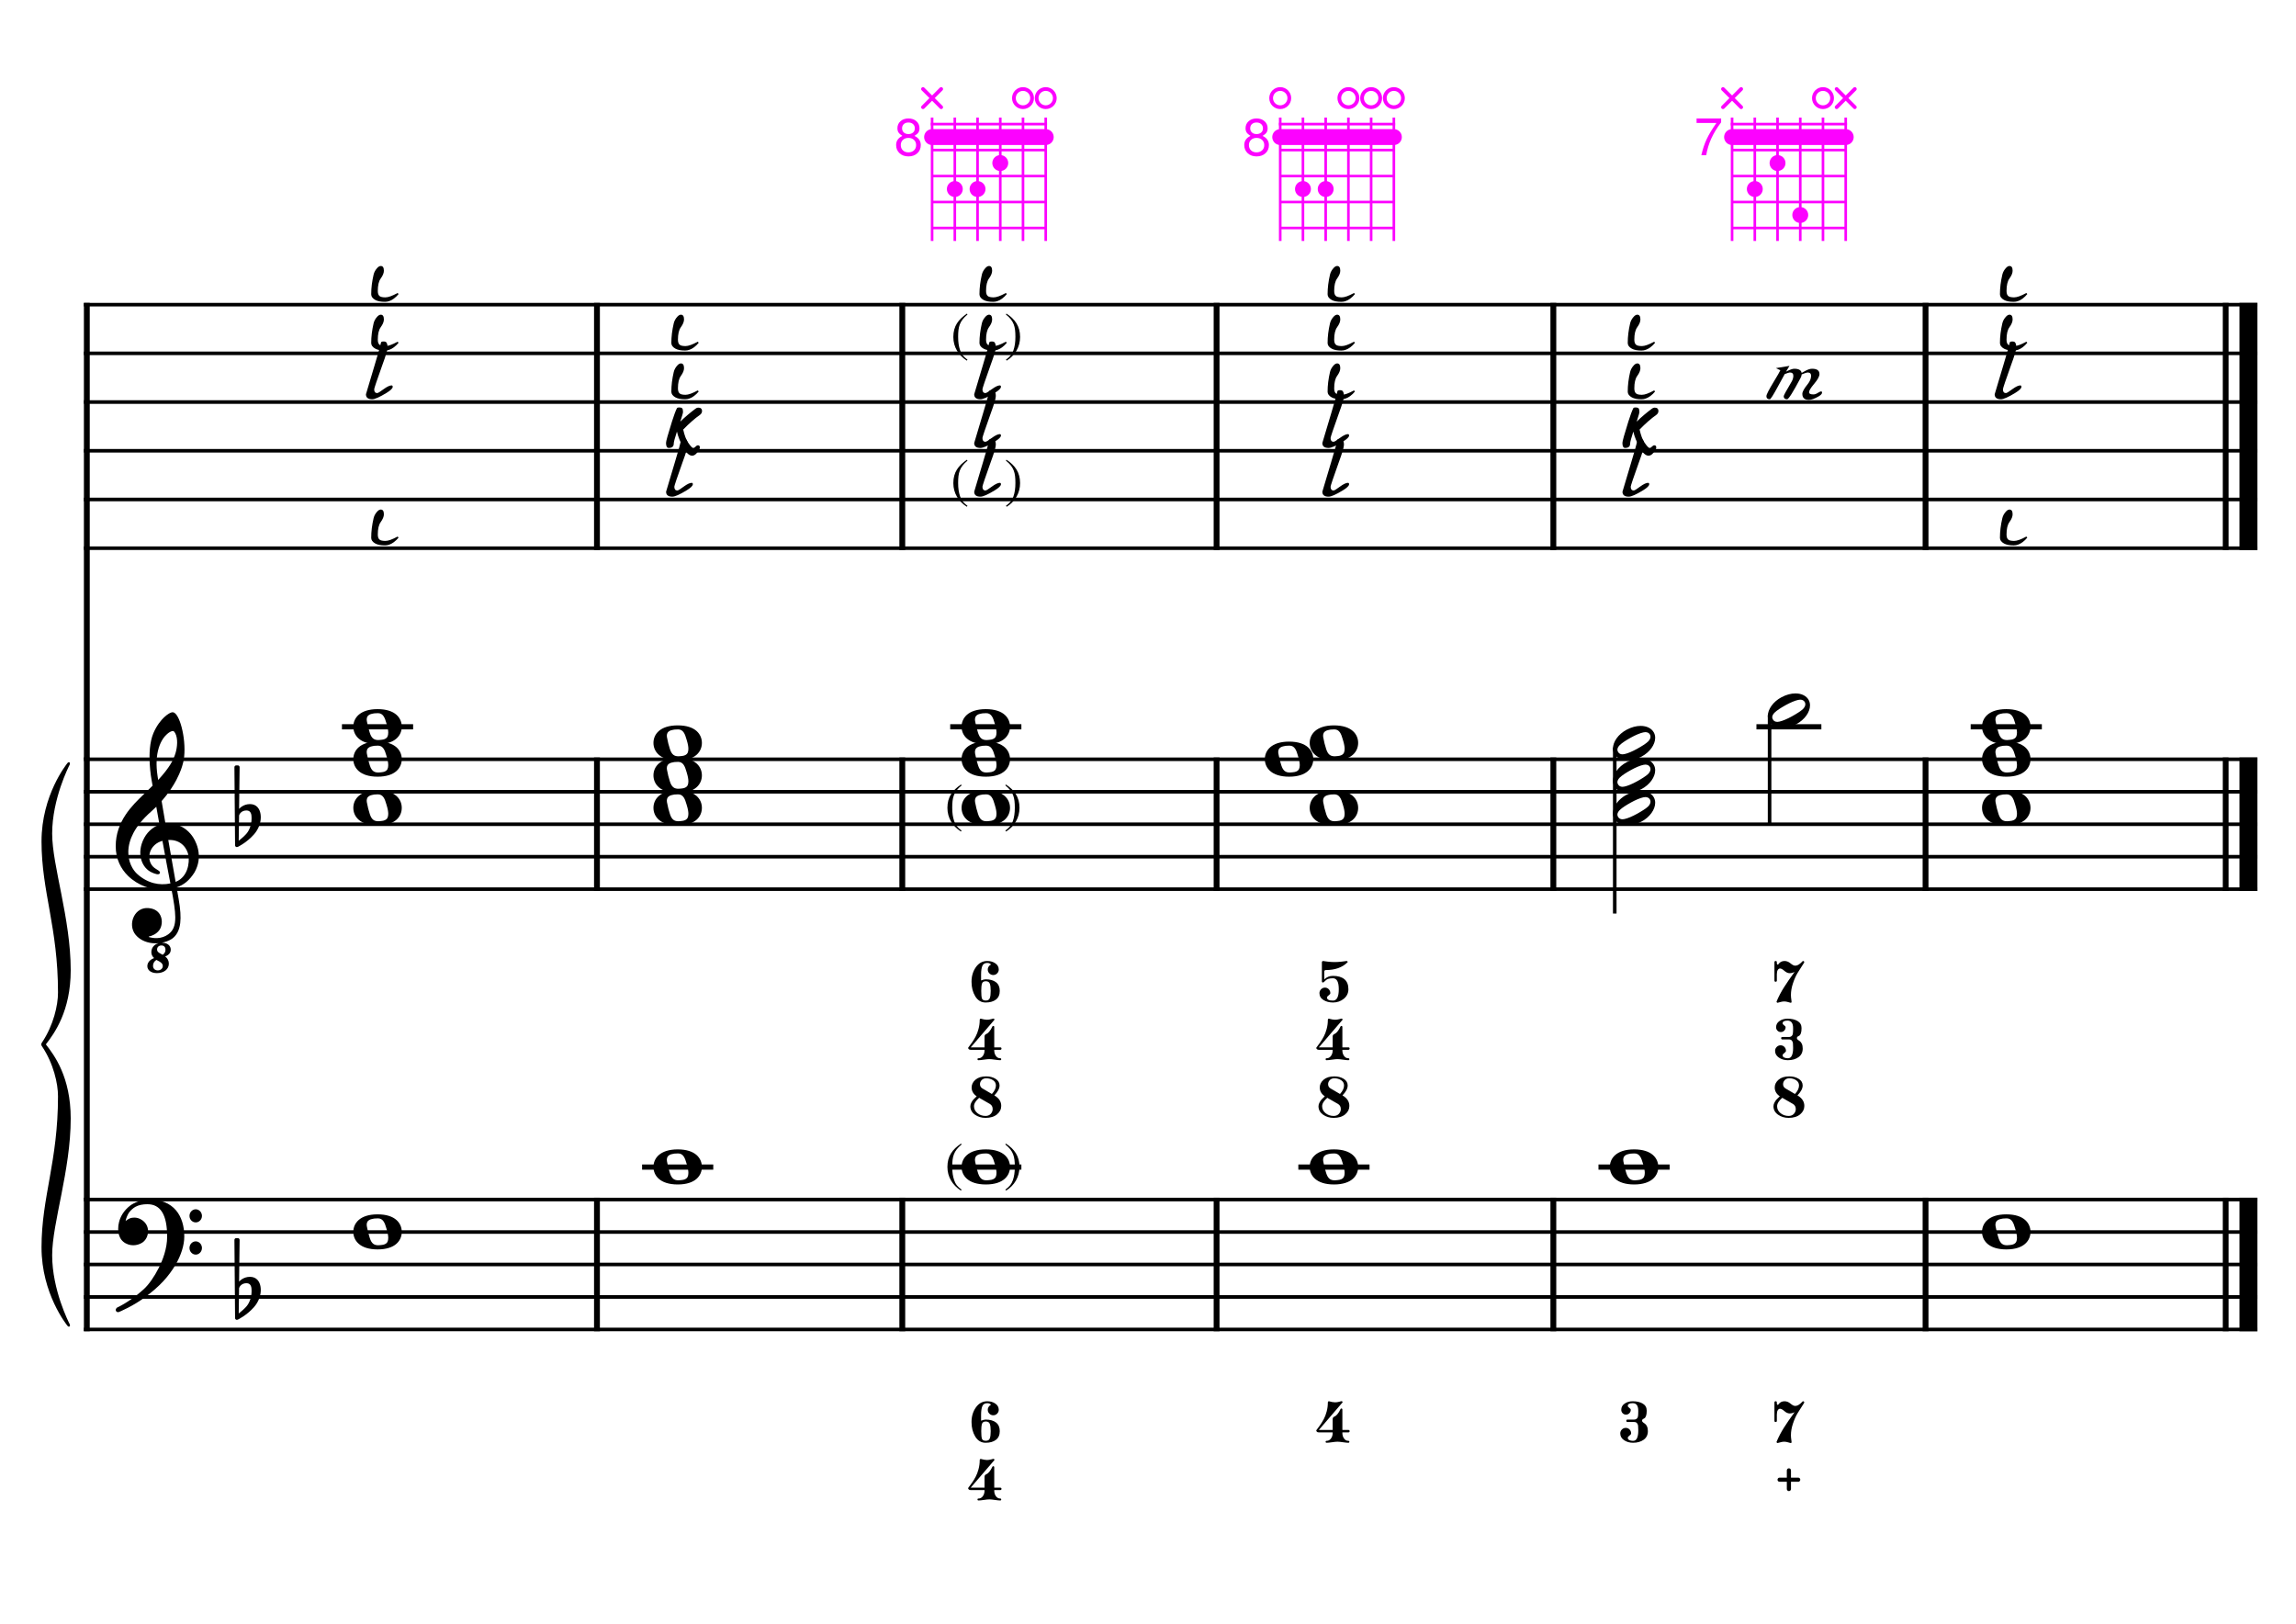 <?xml version="1.0" encoding="UTF-8" standalone="no"?>
<svg width="4209.44px" height="2976.38px" viewBox="0 0 4209.44 2976.38"
 xmlns="http://www.w3.org/2000/svg" xmlns:xlink="http://www.w3.org/1999/xlink" version="1.2" baseProfile="tiny">
<title>FaMajeur (11)</title>
<desc>Generated by MuseScore 3.6.2</desc>
<polyline class="StaffLines" fill="none" stroke="#000000" stroke-width="6.55" stroke-linejoin="bevel" points="153.819,558.425 4138.58,558.425"/>
<polyline class="StaffLines" fill="none" stroke="#000000" stroke-width="6.55" stroke-linejoin="bevel" points="153.819,647.717 4138.58,647.717"/>
<polyline class="StaffLines" fill="none" stroke="#000000" stroke-width="6.55" stroke-linejoin="bevel" points="153.819,737.008 4138.58,737.008"/>
<polyline class="StaffLines" fill="none" stroke="#000000" stroke-width="6.55" stroke-linejoin="bevel" points="153.819,826.299 4138.58,826.299"/>
<polyline class="StaffLines" fill="none" stroke="#000000" stroke-width="6.55" stroke-linejoin="bevel" points="153.819,915.591 4138.58,915.591"/>
<polyline class="StaffLines" fill="none" stroke="#000000" stroke-width="6.55" stroke-linejoin="bevel" points="153.819,1004.88 4138.58,1004.88"/>
<polyline class="StaffLines" fill="none" stroke="#000000" stroke-width="6.55" stroke-linejoin="bevel" points="153.819,1391.81 4138.58,1391.81"/>
<polyline class="StaffLines" fill="none" stroke="#000000" stroke-width="6.55" stroke-linejoin="bevel" points="153.819,1451.34 4138.58,1451.34"/>
<polyline class="StaffLines" fill="none" stroke="#000000" stroke-width="6.55" stroke-linejoin="bevel" points="153.819,1510.87 4138.58,1510.87"/>
<polyline class="StaffLines" fill="none" stroke="#000000" stroke-width="6.55" stroke-linejoin="bevel" points="153.819,1570.39 4138.58,1570.39"/>
<polyline class="StaffLines" fill="none" stroke="#000000" stroke-width="6.55" stroke-linejoin="bevel" points="153.819,1629.92 4138.58,1629.92"/>
<polyline class="StaffLines" fill="none" stroke="#000000" stroke-width="6.55" stroke-linejoin="bevel" points="153.819,2198.84 4138.58,2198.84"/>
<polyline class="StaffLines" fill="none" stroke="#000000" stroke-width="6.55" stroke-linejoin="bevel" points="153.819,2258.37 4138.58,2258.37"/>
<polyline class="StaffLines" fill="none" stroke="#000000" stroke-width="6.55" stroke-linejoin="bevel" points="153.819,2317.9 4138.58,2317.9"/>
<polyline class="StaffLines" fill="none" stroke="#000000" stroke-width="6.55" stroke-linejoin="bevel" points="153.819,2377.43 4138.58,2377.43"/>
<polyline class="StaffLines" fill="none" stroke="#000000" stroke-width="6.55" stroke-linejoin="bevel" points="153.819,2436.95 4138.58,2436.95"/>
<path class="Symbol" transform="matrix(2.381,0,0,2.381,1736.98,2139.32)" d="M0,-0.1 C0,7.7 4,14 10.4,18.1 L10.9,17.4 C7.5,14.8 6.3,13.3 5.2,10.1 C4.2,7.2 3.7,4 3.7,-0.2 C3.7,-8.1 4.8,-12.3 10.9,-17.4 L10.5,-18.1 C3.9,-13.6 0,-8.5 0,-0.1"/>
<path class="Symbol" transform="matrix(2.381,0,0,2.381,1851.74,2139.32)" d="M3.7,-0.2 C3.7,4 3.2,7.2 2.2,10.1 C1,13.3 -0.2,14.8 -3.6,17.4 L-3,18.1 C3.4,14.1 7.3,7.6 7.3,-0.1 C7.3,-8.4 3.4,-13.8 -3.2,-18.1 L-3.6,-17.4 C2.6,-12.4 3.7,-8.1 3.7,-0.2"/>
<path class="Symbol" transform="matrix(2.381,0,0,2.381,1736.98,1481.1)" d="M0,-0.1 C0,7.7 4,14 10.4,18.1 L10.9,17.4 C7.5,14.8 6.3,13.3 5.2,10.1 C4.2,7.2 3.7,4 3.7,-0.2 C3.7,-8.1 4.8,-12.3 10.9,-17.4 L10.5,-18.1 C3.9,-13.6 0,-8.5 0,-0.1"/>
<path class="Symbol" transform="matrix(2.381,0,0,2.381,1851.74,1481.1)" d="M3.7,-0.2 C3.7,4 3.2,7.2 2.2,10.1 C1,13.3 -0.2,14.8 -3.6,17.4 L-3,18.1 C3.4,14.1 7.3,7.6 7.3,-0.1 C7.3,-8.4 3.4,-13.8 -3.2,-18.1 L-3.6,-17.4 C2.6,-12.4 3.7,-8.1 3.7,-0.2"/>
<path class="Symbol" transform="matrix(2.381,0,0,2.381,1747.82,885.827)" d="M0,-0.1 C0,7.7 4,14 10.4,18.1 L10.9,17.4 C7.5,14.8 6.3,13.3 5.2,10.1 C4.2,7.2 3.7,4 3.7,-0.2 C3.7,-8.1 4.8,-12.3 10.9,-17.4 L10.5,-18.1 C3.9,-13.6 0,-8.5 0,-0.1"/>
<path class="Symbol" transform="matrix(2.381,0,0,2.381,1852.83,885.827)" d="M3.7,-0.2 C3.7,4 3.2,7.2 2.2,10.1 C1,13.3 -0.2,14.8 -3.6,17.4 L-3,18.1 C3.4,14.1 7.3,7.6 7.3,-0.1 C7.3,-8.4 3.4,-13.8 -3.2,-18.1 L-3.6,-17.4 C2.6,-12.4 3.7,-8.1 3.7,-0.2"/>
<path class="Symbol" transform="matrix(2.381,0,0,2.381,1747.82,617.953)" d="M0,-0.1 C0,7.7 4,14 10.4,18.1 L10.9,17.4 C7.5,14.8 6.3,13.3 5.2,10.1 C4.2,7.2 3.7,4 3.7,-0.2 C3.7,-8.1 4.8,-12.3 10.9,-17.4 L10.5,-18.1 C3.9,-13.6 0,-8.5 0,-0.1"/>
<path class="Symbol" transform="matrix(2.381,0,0,2.381,1852.83,617.953)" d="M3.7,-0.2 C3.7,4 3.2,7.2 2.2,10.1 C1,13.3 -0.2,14.8 -3.6,17.4 L-3,18.1 C3.4,14.1 7.3,7.6 7.3,-0.1 C7.3,-8.4 3.4,-13.8 -3.2,-18.1 L-3.6,-17.4 C2.6,-12.4 3.7,-8.1 3.7,-0.2"/>
<polyline class="BarLine" fill="none" stroke="#000000" stroke-width="10.71" stroke-linejoin="bevel" points="159.176,2195.57 159.176,2440.23"/>
<polyline class="BarLine" fill="none" stroke="#000000" stroke-width="10.71" stroke-linejoin="bevel" points="1094.46,2195.57 1094.46,2440.23"/>
<polyline class="BarLine" fill="none" stroke="#000000" stroke-width="10.71" stroke-linejoin="bevel" points="1654.24,2195.57 1654.24,2440.23"/>
<polyline class="BarLine" fill="none" stroke="#000000" stroke-width="10.71" stroke-linejoin="bevel" points="2230.47,2195.57 2230.47,2440.23"/>
<polyline class="BarLine" fill="none" stroke="#000000" stroke-width="10.71" stroke-linejoin="bevel" points="2847.88,2195.57 2847.88,2440.23"/>
<polyline class="BarLine" fill="none" stroke="#000000" stroke-width="10.71" stroke-linejoin="bevel" points="3530.27,2195.57 3530.27,2440.23"/>
<polyline class="BarLine" fill="none" stroke="#000000" stroke-width="10.71" stroke-linejoin="bevel" points="4080.54,2195.57 4080.54,2440.23"/>
<polyline class="BarLine" fill="none" stroke="#000000" stroke-width="32.74" stroke-linejoin="bevel" points="4122.21,2195.57 4122.21,2440.23"/>
<polyline class="BarLine" fill="none" stroke="#000000" stroke-width="10.71" stroke-linejoin="bevel" points="159.176,1388.54 159.176,2198.84"/>
<polyline class="BarLine" fill="none" stroke="#000000" stroke-width="10.71" stroke-linejoin="bevel" points="1094.46,1388.54 1094.46,1633.2"/>
<polyline class="BarLine" fill="none" stroke="#000000" stroke-width="10.71" stroke-linejoin="bevel" points="1654.24,1388.54 1654.24,1633.2"/>
<polyline class="BarLine" fill="none" stroke="#000000" stroke-width="10.71" stroke-linejoin="bevel" points="2230.47,1388.54 2230.47,1633.2"/>
<polyline class="BarLine" fill="none" stroke="#000000" stroke-width="10.71" stroke-linejoin="bevel" points="2847.88,1388.54 2847.88,1633.2"/>
<polyline class="BarLine" fill="none" stroke="#000000" stroke-width="10.71" stroke-linejoin="bevel" points="3530.27,1388.54 3530.27,1633.2"/>
<polyline class="BarLine" fill="none" stroke="#000000" stroke-width="10.71" stroke-linejoin="bevel" points="4080.54,1388.54 4080.54,1633.2"/>
<polyline class="BarLine" fill="none" stroke="#000000" stroke-width="32.74" stroke-linejoin="bevel" points="4122.21,1388.54 4122.21,1633.2"/>
<polyline class="BarLine" fill="none" stroke="#000000" stroke-width="10.71" stroke-linejoin="bevel" points="159.176,555.151 159.176,1391.81"/>
<polyline class="BarLine" fill="none" stroke="#000000" stroke-width="10.71" stroke-linejoin="bevel" points="1094.46,555.151 1094.46,1008.16"/>
<polyline class="BarLine" fill="none" stroke="#000000" stroke-width="10.71" stroke-linejoin="bevel" points="1654.24,555.151 1654.24,1008.16"/>
<polyline class="BarLine" fill="none" stroke="#000000" stroke-width="10.71" stroke-linejoin="bevel" points="2230.47,555.151 2230.47,1008.16"/>
<polyline class="BarLine" fill="none" stroke="#000000" stroke-width="10.71" stroke-linejoin="bevel" points="2847.88,555.151 2847.88,1008.16"/>
<polyline class="BarLine" fill="none" stroke="#000000" stroke-width="10.71" stroke-linejoin="bevel" points="3530.27,555.151 3530.27,1008.16"/>
<polyline class="BarLine" fill="none" stroke="#000000" stroke-width="10.71" stroke-linejoin="bevel" points="4080.54,555.151 4080.54,1008.16"/>
<polyline class="BarLine" fill="none" stroke="#000000" stroke-width="32.74" stroke-linejoin="bevel" points="4122.21,555.151 4122.21,1008.16"/>
<polyline class="LedgerLine" fill="none" stroke="#000000" stroke-width="9.52" stroke-linejoin="bevel" points="1177.2,2139.32 1307.68,2139.32"/>
<polyline class="LedgerLine" fill="none" stroke="#000000" stroke-width="9.52" stroke-linejoin="bevel" points="1742.1,2139.32 1872.57,2139.32"/>
<polyline class="LedgerLine" fill="none" stroke="#000000" stroke-width="9.52" stroke-linejoin="bevel" points="2380.36,2139.32 2510.83,2139.32"/>
<polyline class="LedgerLine" fill="none" stroke="#000000" stroke-width="9.52" stroke-linejoin="bevel" points="2930.62,2139.32 3061.1,2139.32"/>
<polyline class="LedgerLine" fill="none" stroke="#000000" stroke-width="9.52" stroke-linejoin="bevel" points="626.933,1332.28 757.41,1332.28"/>
<polyline class="LedgerLine" fill="none" stroke="#000000" stroke-width="9.52" stroke-linejoin="bevel" points="1742.1,1332.28 1872.57,1332.28"/>
<polyline class="LedgerLine" fill="none" stroke="#000000" stroke-width="9.52" stroke-linejoin="bevel" points="3220.21,1332.28 3339.25,1332.28"/>
<polyline class="LedgerLine" fill="none" stroke="#000000" stroke-width="9.52" stroke-linejoin="bevel" points="3613.02,1332.28 3743.49,1332.28"/>
<polyline class="Stem" fill="none" stroke="#000000" stroke-width="6.55" stroke-linejoin="bevel" points="2960.45,1370.05 2960.45,1674.57"/>
<polyline class="Stem" fill="none" stroke="#000000" stroke-width="6.55" stroke-linejoin="bevel" points="3244.32,1310.52 3244.32,1510.87"/>
<path class="Note" transform="matrix(2.381,0,0,2.381,647.767,2258.37)" d="M18.7,-13.6 C4.9,-13.6 0,-6.6 0,-0.1 C0,6.4 4.9,13.4 18.7,13.4 C32.5,13.4 37.3,6.4 37.3,-0.1 C37.3,-6.6 32.5,-13.6 18.7,-13.6 M10.4,-4.5 C10.3,-4.9 10.3,-5.3 10.3,-5.7 C10.3,-6.5 10.5,-7.3 10.9,-8 C11.6,-9 12.8,-9.7 14.3,-10 C15.6,-10.3 16.3,-10.5 18.9,-10.5 L19,-10.5 C23,-10.5 24.3,-6.8 25.4,-3 L25.7,-2 C26.5,0.6 26.9,2.8 26.9,4.5 C26.9,5.7 26.7,6.8 26.3,7.6 C25.7,8.7 24.7,9.4 23,9.8 C22.1,10 20.6,10.1 20.6,10.1 C20.1,10.1 19.7,10.2 19.3,10.2 C16.1,10.2 14.1,9 12.7,4.7 C11.5,1 11.3,-0.1 10.4,-4.5"/>
<path class="Note" transform="matrix(2.381,0,0,2.381,1198.03,2139.32)" d="M18.7,-13.6 C4.9,-13.6 0,-6.6 0,-0.1 C0,6.4 4.9,13.4 18.7,13.4 C32.5,13.4 37.3,6.4 37.3,-0.1 C37.3,-6.6 32.5,-13.6 18.7,-13.6 M10.4,-4.5 C10.3,-4.9 10.3,-5.3 10.3,-5.7 C10.3,-6.5 10.5,-7.3 10.9,-8 C11.6,-9 12.8,-9.7 14.3,-10 C15.6,-10.3 16.3,-10.5 18.9,-10.5 L19,-10.5 C23,-10.5 24.3,-6.8 25.4,-3 L25.7,-2 C26.5,0.6 26.9,2.8 26.9,4.5 C26.9,5.7 26.7,6.8 26.3,7.6 C25.7,8.7 24.7,9.4 23,9.8 C22.1,10 20.6,10.1 20.6,10.1 C20.1,10.1 19.7,10.2 19.3,10.2 C16.1,10.2 14.1,9 12.7,4.7 C11.5,1 11.3,-0.1 10.4,-4.5"/>
<path class="Note" transform="matrix(2.381,0,0,2.381,1762.93,2139.32)" d="M18.7,-13.6 C4.9,-13.6 0,-6.6 0,-0.1 C0,6.4 4.9,13.4 18.7,13.4 C32.5,13.4 37.3,6.4 37.3,-0.1 C37.3,-6.6 32.5,-13.6 18.7,-13.6 M10.4,-4.5 C10.3,-4.9 10.3,-5.3 10.3,-5.7 C10.3,-6.5 10.5,-7.3 10.9,-8 C11.6,-9 12.8,-9.7 14.3,-10 C15.6,-10.3 16.3,-10.5 18.9,-10.5 L19,-10.5 C23,-10.5 24.3,-6.8 25.4,-3 L25.7,-2 C26.5,0.6 26.9,2.8 26.9,4.5 C26.9,5.7 26.7,6.8 26.3,7.6 C25.7,8.7 24.7,9.4 23,9.8 C22.1,10 20.6,10.1 20.6,10.1 C20.1,10.1 19.7,10.2 19.3,10.2 C16.1,10.2 14.1,9 12.7,4.7 C11.5,1 11.3,-0.1 10.4,-4.5"/>
<path class="Note" transform="matrix(2.381,0,0,2.381,2401.19,2139.32)" d="M18.7,-13.6 C4.9,-13.6 0,-6.6 0,-0.1 C0,6.4 4.9,13.4 18.7,13.4 C32.5,13.4 37.3,6.4 37.3,-0.1 C37.3,-6.6 32.5,-13.6 18.7,-13.6 M10.4,-4.5 C10.3,-4.9 10.3,-5.3 10.3,-5.7 C10.3,-6.5 10.5,-7.3 10.9,-8 C11.6,-9 12.8,-9.7 14.3,-10 C15.6,-10.3 16.3,-10.5 18.9,-10.5 L19,-10.5 C23,-10.5 24.3,-6.8 25.4,-3 L25.7,-2 C26.5,0.6 26.9,2.8 26.9,4.5 C26.9,5.7 26.7,6.8 26.3,7.6 C25.7,8.7 24.7,9.4 23,9.8 C22.1,10 20.6,10.1 20.6,10.1 C20.1,10.1 19.7,10.2 19.3,10.2 C16.1,10.2 14.1,9 12.7,4.7 C11.5,1 11.3,-0.1 10.4,-4.5"/>
<path class="Note" transform="matrix(2.381,0,0,2.381,2951.46,2139.32)" d="M18.7,-13.6 C4.9,-13.6 0,-6.6 0,-0.1 C0,6.4 4.9,13.4 18.7,13.4 C32.5,13.4 37.3,6.4 37.3,-0.1 C37.3,-6.6 32.5,-13.6 18.7,-13.6 M10.4,-4.5 C10.3,-4.9 10.3,-5.3 10.3,-5.7 C10.3,-6.5 10.5,-7.3 10.9,-8 C11.6,-9 12.8,-9.7 14.3,-10 C15.6,-10.3 16.3,-10.5 18.9,-10.5 L19,-10.5 C23,-10.5 24.3,-6.8 25.4,-3 L25.7,-2 C26.5,0.6 26.9,2.8 26.9,4.5 C26.9,5.7 26.7,6.8 26.3,7.6 C25.7,8.7 24.7,9.4 23,9.8 C22.1,10 20.6,10.1 20.6,10.1 C20.1,10.1 19.7,10.2 19.3,10.2 C16.1,10.2 14.1,9 12.7,4.7 C11.5,1 11.3,-0.1 10.4,-4.5"/>
<path class="Note" transform="matrix(2.381,0,0,2.381,3633.85,2258.37)" d="M18.7,-13.6 C4.9,-13.6 0,-6.6 0,-0.1 C0,6.4 4.9,13.4 18.7,13.4 C32.5,13.4 37.3,6.4 37.3,-0.1 C37.3,-6.6 32.5,-13.6 18.7,-13.6 M10.4,-4.5 C10.3,-4.9 10.3,-5.3 10.3,-5.7 C10.3,-6.5 10.5,-7.3 10.9,-8 C11.6,-9 12.8,-9.7 14.3,-10 C15.6,-10.3 16.3,-10.5 18.9,-10.5 L19,-10.5 C23,-10.5 24.3,-6.8 25.4,-3 L25.7,-2 C26.5,0.6 26.9,2.8 26.9,4.5 C26.9,5.7 26.7,6.8 26.3,7.6 C25.7,8.7 24.7,9.4 23,9.8 C22.1,10 20.6,10.1 20.6,10.1 C20.1,10.1 19.7,10.2 19.3,10.2 C16.1,10.2 14.1,9 12.7,4.7 C11.5,1 11.3,-0.1 10.4,-4.5"/>
<path class="Note" transform="matrix(2.381,0,0,2.381,647.767,1481.1)" d="M18.7,-13.6 C4.9,-13.6 0,-6.6 0,-0.1 C0,6.4 4.9,13.4 18.7,13.4 C32.5,13.4 37.3,6.4 37.3,-0.1 C37.3,-6.6 32.5,-13.6 18.7,-13.6 M10.4,-4.5 C10.3,-4.9 10.3,-5.3 10.3,-5.7 C10.3,-6.5 10.5,-7.3 10.9,-8 C11.6,-9 12.8,-9.7 14.3,-10 C15.6,-10.3 16.3,-10.5 18.9,-10.5 L19,-10.5 C23,-10.5 24.3,-6.8 25.4,-3 L25.7,-2 C26.5,0.6 26.9,2.8 26.9,4.5 C26.9,5.7 26.7,6.8 26.3,7.6 C25.7,8.7 24.7,9.4 23,9.8 C22.1,10 20.6,10.1 20.6,10.1 C20.1,10.1 19.7,10.2 19.3,10.2 C16.1,10.2 14.1,9 12.7,4.7 C11.5,1 11.3,-0.1 10.4,-4.5"/>
<path class="Note" transform="matrix(2.381,0,0,2.381,647.767,1391.81)" d="M18.7,-13.6 C4.9,-13.6 0,-6.6 0,-0.1 C0,6.4 4.9,13.4 18.7,13.4 C32.5,13.4 37.3,6.4 37.3,-0.1 C37.3,-6.6 32.5,-13.6 18.7,-13.6 M10.4,-4.5 C10.3,-4.9 10.3,-5.3 10.3,-5.7 C10.3,-6.5 10.5,-7.3 10.9,-8 C11.6,-9 12.8,-9.7 14.3,-10 C15.6,-10.3 16.3,-10.5 18.9,-10.5 L19,-10.5 C23,-10.5 24.3,-6.8 25.4,-3 L25.7,-2 C26.5,0.6 26.9,2.8 26.9,4.5 C26.9,5.7 26.7,6.8 26.3,7.6 C25.7,8.7 24.7,9.4 23,9.8 C22.1,10 20.6,10.1 20.6,10.1 C20.1,10.1 19.7,10.2 19.3,10.2 C16.1,10.2 14.1,9 12.7,4.7 C11.5,1 11.3,-0.1 10.4,-4.5"/>
<path class="Note" transform="matrix(2.381,0,0,2.381,647.767,1332.28)" d="M18.7,-13.6 C4.9,-13.6 0,-6.6 0,-0.1 C0,6.4 4.9,13.4 18.7,13.4 C32.5,13.4 37.3,6.4 37.3,-0.1 C37.3,-6.6 32.5,-13.6 18.7,-13.6 M10.4,-4.5 C10.3,-4.9 10.3,-5.3 10.3,-5.7 C10.3,-6.5 10.5,-7.3 10.9,-8 C11.6,-9 12.8,-9.7 14.3,-10 C15.6,-10.3 16.3,-10.5 18.9,-10.5 L19,-10.5 C23,-10.5 24.3,-6.8 25.4,-3 L25.7,-2 C26.5,0.6 26.9,2.8 26.9,4.5 C26.9,5.7 26.7,6.8 26.3,7.6 C25.7,8.7 24.7,9.4 23,9.8 C22.1,10 20.6,10.1 20.6,10.1 C20.1,10.1 19.7,10.2 19.3,10.2 C16.1,10.2 14.1,9 12.7,4.7 C11.5,1 11.3,-0.1 10.4,-4.5"/>
<path class="Note" transform="matrix(2.381,0,0,2.381,1198.03,1481.1)" d="M18.7,-13.6 C4.9,-13.6 0,-6.6 0,-0.1 C0,6.4 4.9,13.4 18.7,13.4 C32.5,13.4 37.3,6.4 37.3,-0.1 C37.3,-6.6 32.5,-13.6 18.7,-13.6 M10.4,-4.5 C10.3,-4.9 10.3,-5.3 10.3,-5.7 C10.3,-6.5 10.5,-7.3 10.9,-8 C11.6,-9 12.8,-9.7 14.3,-10 C15.6,-10.3 16.3,-10.5 18.9,-10.5 L19,-10.5 C23,-10.5 24.3,-6.8 25.4,-3 L25.7,-2 C26.5,0.6 26.9,2.8 26.9,4.5 C26.9,5.7 26.7,6.8 26.3,7.6 C25.7,8.7 24.7,9.4 23,9.8 C22.1,10 20.6,10.1 20.6,10.1 C20.1,10.1 19.7,10.2 19.3,10.2 C16.1,10.2 14.1,9 12.7,4.7 C11.5,1 11.3,-0.1 10.4,-4.5"/>
<path class="Note" transform="matrix(2.381,0,0,2.381,1198.03,1421.57)" d="M18.7,-13.6 C4.9,-13.6 0,-6.6 0,-0.1 C0,6.4 4.9,13.4 18.7,13.4 C32.5,13.4 37.3,6.4 37.3,-0.1 C37.3,-6.6 32.5,-13.6 18.7,-13.6 M10.4,-4.5 C10.3,-4.9 10.3,-5.3 10.3,-5.7 C10.3,-6.5 10.5,-7.3 10.9,-8 C11.6,-9 12.8,-9.7 14.3,-10 C15.6,-10.3 16.3,-10.5 18.9,-10.5 L19,-10.5 C23,-10.5 24.3,-6.8 25.4,-3 L25.7,-2 C26.5,0.6 26.9,2.8 26.9,4.5 C26.9,5.7 26.7,6.8 26.3,7.6 C25.7,8.7 24.7,9.4 23,9.8 C22.1,10 20.6,10.1 20.6,10.1 C20.1,10.1 19.7,10.2 19.3,10.2 C16.1,10.2 14.1,9 12.7,4.7 C11.5,1 11.3,-0.1 10.4,-4.5"/>
<path class="Note" transform="matrix(2.381,0,0,2.381,1198.03,1362.05)" d="M18.7,-13.6 C4.9,-13.6 0,-6.6 0,-0.1 C0,6.4 4.9,13.4 18.7,13.4 C32.5,13.4 37.3,6.4 37.3,-0.1 C37.3,-6.6 32.5,-13.6 18.7,-13.6 M10.4,-4.5 C10.3,-4.9 10.3,-5.3 10.3,-5.7 C10.3,-6.5 10.5,-7.3 10.9,-8 C11.6,-9 12.8,-9.7 14.3,-10 C15.6,-10.3 16.3,-10.5 18.9,-10.5 L19,-10.5 C23,-10.5 24.3,-6.8 25.4,-3 L25.7,-2 C26.5,0.6 26.9,2.8 26.9,4.5 C26.9,5.7 26.7,6.8 26.3,7.6 C25.7,8.7 24.7,9.4 23,9.8 C22.1,10 20.6,10.1 20.6,10.1 C20.1,10.1 19.7,10.2 19.3,10.2 C16.1,10.2 14.1,9 12.7,4.7 C11.5,1 11.3,-0.1 10.4,-4.5"/>
<path class="Note" transform="matrix(2.381,0,0,2.381,1762.93,1481.1)" d="M18.7,-13.6 C4.9,-13.6 0,-6.6 0,-0.1 C0,6.4 4.9,13.4 18.7,13.4 C32.5,13.4 37.3,6.4 37.3,-0.1 C37.3,-6.6 32.5,-13.6 18.7,-13.6 M10.4,-4.5 C10.3,-4.9 10.3,-5.3 10.3,-5.7 C10.3,-6.5 10.5,-7.3 10.9,-8 C11.6,-9 12.8,-9.7 14.3,-10 C15.6,-10.3 16.3,-10.5 18.9,-10.5 L19,-10.5 C23,-10.5 24.3,-6.8 25.4,-3 L25.7,-2 C26.5,0.6 26.9,2.8 26.9,4.5 C26.9,5.7 26.7,6.8 26.3,7.6 C25.7,8.7 24.7,9.4 23,9.8 C22.1,10 20.6,10.1 20.6,10.1 C20.1,10.1 19.7,10.2 19.3,10.2 C16.1,10.2 14.1,9 12.7,4.7 C11.5,1 11.3,-0.1 10.4,-4.5"/>
<path class="Note" transform="matrix(2.381,0,0,2.381,1762.93,1391.81)" d="M18.7,-13.6 C4.9,-13.6 0,-6.6 0,-0.1 C0,6.4 4.9,13.4 18.7,13.4 C32.5,13.4 37.3,6.4 37.3,-0.1 C37.3,-6.6 32.5,-13.6 18.7,-13.6 M10.4,-4.5 C10.3,-4.9 10.3,-5.3 10.3,-5.7 C10.3,-6.5 10.5,-7.3 10.9,-8 C11.6,-9 12.8,-9.7 14.3,-10 C15.6,-10.3 16.3,-10.5 18.9,-10.5 L19,-10.5 C23,-10.5 24.3,-6.8 25.4,-3 L25.7,-2 C26.5,0.6 26.9,2.8 26.9,4.5 C26.9,5.7 26.7,6.8 26.3,7.6 C25.7,8.7 24.7,9.4 23,9.8 C22.1,10 20.6,10.1 20.6,10.1 C20.1,10.1 19.7,10.2 19.3,10.2 C16.1,10.2 14.1,9 12.7,4.7 C11.5,1 11.3,-0.1 10.4,-4.5"/>
<path class="Note" transform="matrix(2.381,0,0,2.381,1762.93,1332.28)" d="M18.7,-13.6 C4.9,-13.6 0,-6.6 0,-0.1 C0,6.4 4.9,13.4 18.7,13.4 C32.5,13.4 37.3,6.4 37.3,-0.1 C37.3,-6.6 32.5,-13.6 18.7,-13.6 M10.4,-4.5 C10.3,-4.9 10.3,-5.3 10.3,-5.7 C10.3,-6.5 10.5,-7.3 10.9,-8 C11.6,-9 12.8,-9.7 14.3,-10 C15.6,-10.3 16.3,-10.5 18.9,-10.5 L19,-10.5 C23,-10.5 24.3,-6.8 25.4,-3 L25.7,-2 C26.5,0.6 26.9,2.8 26.9,4.5 C26.9,5.7 26.7,6.8 26.3,7.6 C25.7,8.7 24.7,9.4 23,9.8 C22.1,10 20.6,10.1 20.6,10.1 C20.1,10.1 19.7,10.2 19.3,10.2 C16.1,10.2 14.1,9 12.7,4.7 C11.5,1 11.3,-0.1 10.4,-4.5"/>
<path class="Note" transform="matrix(2.381,0,0,2.381,2401.19,1481.1)" d="M18.7,-13.6 C4.9,-13.6 0,-6.6 0,-0.1 C0,6.4 4.9,13.4 18.7,13.4 C32.5,13.4 37.3,6.4 37.3,-0.1 C37.3,-6.6 32.5,-13.6 18.7,-13.6 M10.4,-4.5 C10.3,-4.9 10.3,-5.3 10.3,-5.7 C10.3,-6.5 10.5,-7.3 10.9,-8 C11.6,-9 12.8,-9.7 14.3,-10 C15.6,-10.3 16.3,-10.5 18.9,-10.5 L19,-10.5 C23,-10.5 24.3,-6.8 25.4,-3 L25.7,-2 C26.5,0.6 26.9,2.8 26.9,4.5 C26.9,5.7 26.7,6.8 26.3,7.6 C25.7,8.7 24.7,9.4 23,9.8 C22.1,10 20.6,10.1 20.6,10.1 C20.1,10.1 19.7,10.2 19.3,10.2 C16.1,10.2 14.1,9 12.7,4.7 C11.5,1 11.3,-0.1 10.4,-4.5"/>
<path class="Note" transform="matrix(2.381,0,0,2.381,2318.93,1391.81)" d="M18.7,-13.6 C4.9,-13.6 0,-6.6 0,-0.1 C0,6.4 4.9,13.4 18.7,13.4 C32.5,13.4 37.3,6.4 37.3,-0.1 C37.3,-6.6 32.5,-13.6 18.7,-13.6 M10.4,-4.5 C10.3,-4.9 10.3,-5.3 10.3,-5.7 C10.3,-6.5 10.5,-7.3 10.9,-8 C11.6,-9 12.8,-9.7 14.3,-10 C15.6,-10.3 16.3,-10.5 18.9,-10.5 L19,-10.5 C23,-10.5 24.3,-6.8 25.4,-3 L25.7,-2 C26.5,0.6 26.9,2.8 26.9,4.5 C26.9,5.7 26.7,6.8 26.3,7.6 C25.7,8.7 24.7,9.4 23,9.8 C22.1,10 20.6,10.1 20.6,10.1 C20.1,10.1 19.7,10.2 19.3,10.2 C16.1,10.2 14.1,9 12.7,4.7 C11.5,1 11.3,-0.1 10.4,-4.5"/>
<path class="Note" transform="matrix(2.381,0,0,2.381,2401.19,1362.05)" d="M18.7,-13.6 C4.9,-13.6 0,-6.6 0,-0.1 C0,6.4 4.9,13.4 18.7,13.4 C32.5,13.4 37.3,6.4 37.3,-0.1 C37.3,-6.6 32.5,-13.6 18.7,-13.6 M10.4,-4.5 C10.3,-4.9 10.3,-5.3 10.3,-5.7 C10.3,-6.5 10.5,-7.3 10.9,-8 C11.6,-9 12.8,-9.7 14.3,-10 C15.6,-10.3 16.3,-10.5 18.9,-10.5 L19,-10.5 C23,-10.5 24.3,-6.8 25.4,-3 L25.7,-2 C26.5,0.6 26.9,2.8 26.9,4.5 C26.9,5.7 26.7,6.8 26.3,7.6 C25.7,8.7 24.7,9.4 23,9.8 C22.1,10 20.6,10.1 20.6,10.1 C20.1,10.1 19.7,10.2 19.3,10.2 C16.1,10.2 14.1,9 12.7,4.7 C11.5,1 11.3,-0.1 10.4,-4.5"/>
<path class="Note" transform="matrix(2.381,0,0,2.381,2957.18,1481.1)" d="M31.5,-8.1 C29.7,-11.4 25.9,-13.2 21.3,-13.2 C17.9,-13.2 14.2,-12.2 10.6,-10.3 C4,-6.8 0,-0.9 0,4.2 C0,5.6 0.3,7 1,8.3 C2.8,11.6 6.6,13.3 11.2,13.3 C14.6,13.3 18.3,12.4 21.9,10.5 C28.5,7 32.5,1.1 32.5,-4 C32.5,-5.4 32.2,-6.8 31.5,-8.1 M27.2,-1.3 C25.5,0.4 22.1,2.5 18.5,4.5 C14.9,6.5 11.3,8 8.9,8.5 C8.4,8.6 7.9,8.7 7.4,8.7 C5.8,8.7 4.6,8.1 3.9,6.8 C3.6,6.3 3.4,5.7 3.4,5.1 C3.4,4 4.1,2.7 5.2,1.6 C6.9,-0.1 10.2,-2.2 13.8,-4.2 C17.4,-6.2 21,-7.7 23.4,-8.2 C23.9,-8.3 24.4,-8.4 24.9,-8.4 C26.5,-8.4 27.8,-7.8 28.5,-6.5 C28.8,-6 28.9,-5.4 28.9,-4.8 C28.9,-3.7 28.3,-2.5 27.2,-1.3"/>
<path class="Note" transform="matrix(2.381,0,0,2.381,2957.18,1421.57)" d="M31.5,-8.1 C29.7,-11.4 25.9,-13.2 21.3,-13.2 C17.9,-13.2 14.2,-12.2 10.6,-10.3 C4,-6.8 0,-0.9 0,4.2 C0,5.6 0.3,7 1,8.3 C2.8,11.6 6.6,13.3 11.2,13.3 C14.6,13.3 18.3,12.4 21.9,10.5 C28.5,7 32.5,1.1 32.5,-4 C32.5,-5.4 32.2,-6.8 31.5,-8.1 M27.2,-1.3 C25.5,0.4 22.1,2.5 18.5,4.5 C14.9,6.5 11.3,8 8.9,8.5 C8.4,8.6 7.9,8.7 7.4,8.7 C5.8,8.7 4.6,8.1 3.9,6.8 C3.6,6.3 3.4,5.7 3.4,5.1 C3.4,4 4.1,2.7 5.2,1.6 C6.9,-0.1 10.2,-2.2 13.8,-4.2 C17.4,-6.2 21,-7.7 23.4,-8.2 C23.9,-8.3 24.4,-8.4 24.9,-8.4 C26.5,-8.4 27.8,-7.8 28.5,-6.5 C28.8,-6 28.9,-5.4 28.9,-4.8 C28.9,-3.7 28.3,-2.5 27.2,-1.3"/>
<path class="Note" transform="matrix(2.381,0,0,2.381,2957.18,1362.05)" d="M31.5,-8.1 C29.7,-11.4 25.9,-13.2 21.3,-13.2 C17.9,-13.2 14.2,-12.2 10.6,-10.3 C4,-6.8 0,-0.9 0,4.2 C0,5.6 0.3,7 1,8.3 C2.8,11.6 6.6,13.3 11.2,13.3 C14.6,13.3 18.3,12.4 21.9,10.5 C28.5,7 32.5,1.1 32.5,-4 C32.5,-5.4 32.2,-6.8 31.5,-8.1 M27.2,-1.3 C25.5,0.4 22.1,2.5 18.5,4.5 C14.9,6.5 11.3,8 8.9,8.5 C8.4,8.6 7.9,8.7 7.4,8.7 C5.8,8.7 4.6,8.1 3.9,6.8 C3.6,6.3 3.4,5.7 3.4,5.1 C3.4,4 4.1,2.7 5.2,1.6 C6.9,-0.1 10.2,-2.2 13.8,-4.2 C17.4,-6.2 21,-7.7 23.4,-8.2 C23.9,-8.3 24.4,-8.4 24.9,-8.4 C26.5,-8.4 27.8,-7.8 28.5,-6.5 C28.8,-6 28.9,-5.4 28.9,-4.8 C28.9,-3.7 28.3,-2.5 27.2,-1.3"/>
<path class="Note" transform="matrix(2.381,0,0,2.381,3241.05,1302.52)" d="M31.5,-8.1 C29.7,-11.4 25.9,-13.2 21.3,-13.2 C17.9,-13.2 14.2,-12.2 10.6,-10.3 C4,-6.8 0,-0.9 0,4.2 C0,5.6 0.3,7 1,8.3 C2.8,11.6 6.6,13.3 11.2,13.3 C14.6,13.3 18.3,12.4 21.9,10.5 C28.5,7 32.5,1.1 32.5,-4 C32.5,-5.4 32.2,-6.8 31.5,-8.1 M27.2,-1.3 C25.5,0.4 22.1,2.5 18.5,4.5 C14.9,6.5 11.3,8 8.9,8.5 C8.4,8.6 7.9,8.7 7.4,8.7 C5.8,8.7 4.6,8.1 3.9,6.8 C3.6,6.3 3.4,5.7 3.4,5.1 C3.4,4 4.1,2.7 5.2,1.6 C6.9,-0.1 10.2,-2.2 13.8,-4.2 C17.4,-6.2 21,-7.7 23.4,-8.2 C23.9,-8.3 24.4,-8.4 24.9,-8.4 C26.5,-8.4 27.8,-7.8 28.5,-6.5 C28.8,-6 28.9,-5.4 28.9,-4.8 C28.9,-3.7 28.3,-2.5 27.2,-1.3"/>
<path class="Note" transform="matrix(2.381,0,0,2.381,3633.85,1481.1)" d="M18.7,-13.6 C4.9,-13.6 0,-6.6 0,-0.1 C0,6.4 4.9,13.4 18.7,13.4 C32.5,13.4 37.3,6.4 37.3,-0.1 C37.3,-6.6 32.5,-13.6 18.7,-13.6 M10.4,-4.5 C10.3,-4.9 10.3,-5.3 10.3,-5.7 C10.3,-6.5 10.5,-7.3 10.9,-8 C11.6,-9 12.8,-9.7 14.3,-10 C15.6,-10.3 16.3,-10.5 18.9,-10.5 L19,-10.5 C23,-10.5 24.3,-6.8 25.4,-3 L25.7,-2 C26.5,0.6 26.9,2.8 26.9,4.5 C26.9,5.7 26.7,6.8 26.3,7.6 C25.7,8.7 24.7,9.4 23,9.8 C22.1,10 20.6,10.1 20.6,10.1 C20.1,10.1 19.7,10.2 19.3,10.2 C16.1,10.2 14.1,9 12.7,4.7 C11.5,1 11.3,-0.1 10.4,-4.5"/>
<path class="Note" transform="matrix(2.381,0,0,2.381,3633.85,1391.81)" d="M18.7,-13.6 C4.9,-13.6 0,-6.6 0,-0.1 C0,6.4 4.9,13.4 18.7,13.4 C32.5,13.4 37.3,6.4 37.3,-0.1 C37.3,-6.6 32.5,-13.6 18.7,-13.6 M10.4,-4.5 C10.3,-4.9 10.3,-5.3 10.3,-5.7 C10.3,-6.5 10.5,-7.3 10.9,-8 C11.6,-9 12.8,-9.7 14.3,-10 C15.6,-10.3 16.3,-10.5 18.9,-10.5 L19,-10.5 C23,-10.5 24.3,-6.8 25.4,-3 L25.7,-2 C26.5,0.6 26.9,2.8 26.9,4.5 C26.9,5.7 26.7,6.8 26.3,7.6 C25.7,8.7 24.7,9.4 23,9.8 C22.1,10 20.6,10.1 20.6,10.1 C20.1,10.1 19.7,10.2 19.3,10.2 C16.1,10.2 14.1,9 12.7,4.7 C11.5,1 11.3,-0.1 10.4,-4.5"/>
<path class="Note" transform="matrix(2.381,0,0,2.381,3633.85,1332.28)" d="M18.7,-13.6 C4.9,-13.6 0,-6.6 0,-0.1 C0,6.4 4.9,13.4 18.7,13.4 C32.5,13.4 37.3,6.4 37.3,-0.1 C37.3,-6.6 32.5,-13.6 18.7,-13.6 M10.4,-4.5 C10.3,-4.9 10.3,-5.3 10.3,-5.7 C10.3,-6.5 10.5,-7.3 10.9,-8 C11.6,-9 12.8,-9.7 14.3,-10 C15.6,-10.3 16.3,-10.5 18.9,-10.5 L19,-10.5 C23,-10.5 24.3,-6.8 25.4,-3 L25.7,-2 C26.5,0.6 26.9,2.8 26.9,4.5 C26.9,5.7 26.7,6.8 26.3,7.6 C25.7,8.7 24.7,9.4 23,9.8 C22.1,10 20.6,10.1 20.6,10.1 C20.1,10.1 19.7,10.2 19.3,10.2 C16.1,10.2 14.1,9 12.7,4.7 C11.5,1 11.3,-0.1 10.4,-4.5"/>
<path class="Note" d="M698.115,934.041 C701.911,934.041 703.809,936.946 703.809,942.757 C703.809,946.941 701.834,951.744 697.882,957.167 C694.396,962.048 692.653,969.602 692.653,979.828 C692.653,984.709 693.931,987.963 696.488,989.59 C698.27,990.83 701.601,991.488 706.482,991.566 C711.75,991.566 719.227,988.893 728.911,983.547 L730.77,985.406 C728.291,988.583 725.308,991.449 721.822,994.006 C716.631,997.802 711.324,999.7 705.901,999.7 C698.076,999.7 692.149,998.577 688.121,996.33 C683.085,993.541 680.567,990.055 680.567,985.871 C680.567,974.328 682.039,962.28 684.983,949.73 C686.068,945.159 688.431,940.975 692.072,937.179 C694.164,935.087 696.178,934.041 698.115,934.041"/>
<path class="Note" d="M698.115,576.876 C701.911,576.876 703.809,579.781 703.809,585.592 C703.809,589.775 701.834,594.579 697.882,600.002 C694.396,604.883 692.653,612.436 692.653,622.663 C692.653,627.544 693.931,630.798 696.488,632.425 C698.27,633.664 701.601,634.323 706.482,634.4 C711.75,634.4 719.227,631.727 728.911,626.382 L730.77,628.241 C728.291,631.417 725.308,634.284 721.822,636.841 C716.631,640.637 711.324,642.535 705.901,642.535 C698.076,642.535 692.149,641.412 688.121,639.165 C683.085,636.376 680.567,632.889 680.567,628.706 C680.567,617.162 682.039,605.115 684.983,592.564 C686.068,587.993 688.431,583.81 692.072,580.013 C694.164,577.922 696.178,576.876 698.115,576.876"/>
<path class="Note" d="M698.115,487.584 C701.911,487.584 703.809,490.49 703.809,496.3 C703.809,500.484 701.834,505.287 697.882,510.71 C694.396,515.591 692.653,523.145 692.653,533.372 C692.653,538.252 693.931,541.506 696.488,543.133 C698.27,544.373 701.601,545.031 706.482,545.109 C711.75,545.109 719.227,542.436 728.911,537.09 L730.77,538.95 C728.291,542.126 725.308,544.993 721.822,547.549 C716.631,551.346 711.324,553.244 705.901,553.244 C698.076,553.244 692.149,552.12 688.121,549.874 C683.085,547.084 680.567,543.598 680.567,539.415 C680.567,527.871 682.039,515.824 684.983,503.273 C686.068,498.702 688.431,494.518 692.072,490.722 C694.164,488.63 696.178,487.584 698.115,487.584"/>
<path class="Note" d="M703.344,625.958 C705.824,625.958 707.528,626.578 708.458,627.818 C709.852,629.909 710.549,632.853 710.549,636.65 C710.549,641.066 707.45,651.641 701.253,668.375 C691.103,696.808 686.029,711.877 686.029,713.581 C686.029,718.152 687.85,720.476 691.491,720.554 C693.04,720.554 696.992,718.152 703.344,713.349 C709.62,708.778 714.462,706.492 717.871,706.492 C719.265,706.492 719.963,707.345 719.963,709.049 C719.963,711.916 716.128,715.673 708.458,720.321 C695.907,727.991 687.23,731.826 682.426,731.826 C674.756,731.826 670.922,728.805 670.922,722.762 C670.922,722.607 676.228,704.827 686.842,669.421 C693.273,648.116 697.185,634.248 698.58,627.818 C698.812,626.578 700.4,625.958 703.344,625.958"/>
<path class="Note" d="M1248.38,576.876 C1252.18,576.876 1254.08,579.781 1254.08,585.592 C1254.08,589.775 1252.1,594.579 1248.15,600.002 C1244.66,604.883 1242.92,612.436 1242.92,622.663 C1242.92,627.544 1244.2,630.798 1246.75,632.425 C1248.54,633.664 1251.87,634.323 1256.75,634.4 C1262.02,634.4 1269.49,631.727 1279.18,626.382 L1281.04,628.241 C1278.56,631.417 1275.57,634.284 1272.09,636.841 C1266.9,640.637 1261.59,642.535 1256.17,642.535 C1248.34,642.535 1242.42,641.412 1238.39,639.165 C1233.35,636.376 1230.83,632.889 1230.83,628.706 C1230.83,617.162 1232.3,605.115 1235.25,592.564 C1236.33,587.993 1238.7,583.81 1242.34,580.013 C1244.43,577.922 1246.44,576.876 1248.38,576.876"/>
<path class="Note" d="M1253.61,804.541 C1256.09,804.541 1257.79,805.161 1258.72,806.4 C1260.12,808.492 1260.82,811.436 1260.82,815.232 C1260.82,819.648 1257.72,830.223 1251.52,846.958 C1241.37,875.391 1236.29,890.459 1236.29,892.164 C1236.29,896.735 1238.12,899.059 1241.76,899.137 C1243.31,899.137 1247.26,896.735 1253.61,891.931 C1259.89,887.36 1264.73,885.075 1268.14,885.075 C1269.53,885.075 1270.23,885.927 1270.23,887.632 C1270.23,890.498 1266.39,894.256 1258.72,898.904 C1246.17,906.574 1237.5,910.409 1232.69,910.409 C1225.02,910.409 1221.19,907.388 1221.19,901.345 C1221.19,901.19 1226.49,883.409 1237.11,848.004 C1243.54,826.698 1247.45,812.831 1248.85,806.4 C1249.08,805.161 1250.67,804.541 1253.61,804.541"/>
<path class="Note" d="M1279.99,747.207 C1282.39,747.207 1284.13,747.711 1285.22,748.718 C1286.46,749.803 1287.08,751.391 1287.08,753.483 C1287.08,756.117 1285.92,758.364 1283.59,760.223 C1273.52,767.351 1263.18,776.415 1252.56,787.416 C1254.97,798.03 1257.91,805.894 1261.4,811.007 C1265.97,817.748 1269.1,821.118 1270.81,821.118 C1272.36,821.118 1274.02,820.149 1275.81,818.212 C1277.05,816.895 1278.25,816.237 1279.41,816.237 C1281.89,816.237 1283.13,817.554 1283.13,820.188 C1283.13,822.977 1280.92,826.773 1276.5,831.577 C1274.1,834.056 1271.58,835.295 1268.95,835.295 C1263.53,835.295 1258.06,830.221 1252.56,820.072 C1246.99,809.845 1243.15,800.2 1241.06,791.135 C1237.19,803.066 1235.25,810.388 1235.25,813.099 C1235.25,818.445 1232.19,821.118 1226.07,821.118 C1222.74,821.118 1221.07,818.019 1221.07,811.821 C1221.07,808.877 1224.75,795.706 1232.11,772.309 C1235.75,760.843 1238.74,752.824 1241.06,748.253 C1241.6,747.324 1243,746.859 1245.24,746.859 C1247.88,746.859 1249.7,747.401 1250.7,748.486 C1251.71,749.57 1252.22,751.817 1252.22,755.226 C1252.22,756.93 1250.55,762.818 1247.22,772.89 C1255.51,764.755 1264.84,756.814 1275.23,749.067 C1276.85,747.827 1278.44,747.207 1279.99,747.207"/>
<path class="Note" d="M1248.38,666.167 C1252.18,666.167 1254.08,669.072 1254.08,674.883 C1254.08,679.067 1252.1,683.87 1248.15,689.293 C1244.66,694.174 1242.92,701.728 1242.92,711.954 C1242.92,716.835 1244.2,720.089 1246.75,721.716 C1248.54,722.956 1251.87,723.614 1256.75,723.692 C1262.02,723.692 1269.49,721.019 1279.18,715.673 L1281.04,717.532 C1278.56,720.709 1275.57,723.575 1272.09,726.132 C1266.9,729.928 1261.59,731.826 1256.17,731.826 C1248.34,731.826 1242.42,730.703 1238.39,728.456 C1233.35,725.667 1230.83,722.181 1230.83,717.997 C1230.83,706.454 1232.3,694.406 1235.25,681.856 C1236.33,677.285 1238.7,673.101 1242.34,669.305 C1244.43,667.213 1246.44,666.167 1248.38,666.167"/>
<path class="Note" d="M1818.51,804.541 C1820.99,804.541 1822.69,805.161 1823.62,806.4 C1825.01,808.492 1825.71,811.436 1825.71,815.232 C1825.71,819.648 1822.61,830.223 1816.41,846.958 C1806.27,875.391 1801.19,890.459 1801.19,892.164 C1801.19,896.735 1803.01,899.059 1806.65,899.137 C1808.2,899.137 1812.15,896.735 1818.51,891.931 C1824.78,887.36 1829.62,885.075 1833.03,885.075 C1834.43,885.075 1835.12,885.927 1835.12,887.632 C1835.12,890.498 1831.29,894.256 1823.62,898.904 C1811.07,906.574 1802.39,910.409 1797.59,910.409 C1789.92,910.409 1786.08,907.388 1786.08,901.345 C1786.08,901.19 1791.39,883.409 1802,848.004 C1808.44,826.698 1812.35,812.831 1813.74,806.4 C1813.97,805.161 1815.56,804.541 1818.51,804.541"/>
<path class="Note" d="M1813.28,576.876 C1817.07,576.876 1818.97,579.781 1818.97,585.592 C1818.97,589.775 1817,594.579 1813.04,600.002 C1809.56,604.883 1807.82,612.436 1807.82,622.663 C1807.82,627.544 1809.09,630.798 1811.65,632.425 C1813.43,633.664 1816.76,634.323 1821.64,634.4 C1826.91,634.4 1834.39,631.727 1844.07,626.382 L1845.93,628.241 C1843.45,631.417 1840.47,634.284 1836.98,636.841 C1831.79,640.637 1826.49,642.535 1821.06,642.535 C1813.24,642.535 1807.31,641.412 1803.28,639.165 C1798.25,636.376 1795.73,632.889 1795.73,628.706 C1795.73,617.162 1797.2,605.115 1800.15,592.564 C1801.23,587.993 1803.59,583.81 1807.23,580.013 C1809.33,577.922 1811.34,576.876 1813.28,576.876"/>
<path class="Note" d="M1818.51,715.249 C1820.99,715.249 1822.69,715.869 1823.62,717.109 C1825.01,719.201 1825.71,722.145 1825.71,725.941 C1825.71,730.357 1822.61,740.932 1816.41,757.666 C1806.27,786.099 1801.19,801.168 1801.19,802.873 C1801.19,807.443 1803.01,809.768 1806.65,809.845 C1808.2,809.845 1812.15,807.443 1818.51,802.64 C1824.78,798.069 1829.62,795.784 1833.03,795.784 C1834.43,795.784 1835.12,796.636 1835.12,798.34 C1835.12,801.207 1831.29,804.964 1823.62,809.613 C1811.07,817.283 1802.39,821.118 1797.59,821.118 C1789.92,821.118 1786.08,818.096 1786.08,812.053 C1786.08,811.898 1791.39,794.118 1802,758.712 C1808.44,737.407 1812.35,723.539 1813.74,717.109 C1813.97,715.869 1815.56,715.249 1818.51,715.249"/>
<path class="Note" d="M1813.28,487.584 C1817.07,487.584 1818.97,490.49 1818.97,496.3 C1818.97,500.484 1817,505.287 1813.04,510.71 C1809.56,515.591 1807.82,523.145 1807.82,533.372 C1807.82,538.252 1809.09,541.506 1811.65,543.133 C1813.43,544.373 1816.76,545.031 1821.64,545.109 C1826.91,545.109 1834.39,542.436 1844.07,537.09 L1845.93,538.95 C1843.45,542.126 1840.47,544.993 1836.98,547.549 C1831.79,551.346 1826.49,553.244 1821.06,553.244 C1813.24,553.244 1807.31,552.12 1803.28,549.874 C1798.25,547.084 1795.73,543.598 1795.73,539.415 C1795.73,527.871 1797.2,515.824 1800.15,503.273 C1801.23,498.702 1803.59,494.518 1807.23,490.722 C1809.33,488.63 1811.34,487.584 1813.28,487.584"/>
<path class="Note" d="M1818.51,625.958 C1820.99,625.958 1822.69,626.578 1823.62,627.818 C1825.01,629.909 1825.71,632.853 1825.71,636.65 C1825.71,641.066 1822.61,651.641 1816.41,668.375 C1806.27,696.808 1801.19,711.877 1801.19,713.581 C1801.19,718.152 1803.01,720.476 1806.65,720.554 C1808.2,720.554 1812.15,718.152 1818.51,713.349 C1824.78,708.778 1829.62,706.492 1833.03,706.492 C1834.43,706.492 1835.12,707.345 1835.12,709.049 C1835.12,711.916 1831.29,715.673 1823.62,720.321 C1811.07,727.991 1802.39,731.826 1797.59,731.826 C1789.92,731.826 1786.08,728.805 1786.08,722.762 C1786.08,722.607 1791.39,704.827 1802,669.421 C1808.44,648.116 1812.35,634.248 1813.74,627.818 C1813.97,626.578 1815.56,625.958 1818.51,625.958"/>
<path class="Note" d="M2451.54,576.876 C2455.33,576.876 2457.23,579.781 2457.23,585.592 C2457.23,589.775 2455.26,594.579 2451.31,600.002 C2447.82,604.883 2446.08,612.436 2446.08,622.663 C2446.08,627.544 2447.35,630.798 2449.91,632.425 C2451.69,633.664 2455.02,634.323 2459.91,634.4 C2465.17,634.4 2472.65,631.727 2482.33,626.382 L2484.19,628.241 C2481.71,631.417 2478.73,634.284 2475.24,636.841 C2470.05,640.637 2464.75,642.535 2459.32,642.535 C2451.5,642.535 2445.57,641.412 2441.54,639.165 C2436.51,636.376 2433.99,632.889 2433.99,628.706 C2433.99,617.162 2435.46,605.115 2438.41,592.564 C2439.49,587.993 2441.85,583.81 2445.49,580.013 C2447.59,577.922 2449.6,576.876 2451.54,576.876"/>
<path class="Note" d="M2456.77,804.541 C2459.25,804.541 2460.95,805.161 2461.88,806.4 C2463.28,808.492 2463.97,811.436 2463.97,815.232 C2463.97,819.648 2460.87,830.223 2454.68,846.958 C2444.53,875.391 2439.45,890.459 2439.45,892.164 C2439.45,896.735 2441.27,899.059 2444.91,899.137 C2446.46,899.137 2450.41,896.735 2456.77,891.931 C2463.04,887.36 2467.88,885.075 2471.29,885.075 C2472.69,885.075 2473.39,885.927 2473.39,887.632 C2473.39,890.498 2469.55,894.256 2461.88,898.904 C2449.33,906.574 2440.65,910.409 2435.85,910.409 C2428.18,910.409 2424.34,907.388 2424.34,901.345 C2424.34,901.19 2429.65,883.409 2440.27,848.004 C2446.7,826.698 2450.61,812.831 2452,806.4 C2452.24,805.161 2453.82,804.541 2456.77,804.541"/>
<path class="Note" d="M2456.77,715.249 C2459.25,715.249 2460.95,715.869 2461.88,717.109 C2463.28,719.201 2463.97,722.145 2463.97,725.941 C2463.97,730.357 2460.87,740.932 2454.68,757.666 C2444.53,786.099 2439.45,801.168 2439.45,802.873 C2439.45,807.443 2441.27,809.768 2444.91,809.845 C2446.46,809.845 2450.41,807.443 2456.77,802.64 C2463.04,798.069 2467.88,795.784 2471.29,795.784 C2472.69,795.784 2473.39,796.636 2473.39,798.34 C2473.39,801.207 2469.55,804.964 2461.88,809.613 C2449.33,817.283 2440.65,821.118 2435.85,821.118 C2428.18,821.118 2424.34,818.096 2424.34,812.053 C2424.34,811.898 2429.65,794.118 2440.27,758.712 C2446.7,737.407 2450.61,723.539 2452,717.109 C2452.24,715.869 2453.82,715.249 2456.77,715.249"/>
<path class="Note" d="M2451.54,487.584 C2455.33,487.584 2457.23,490.49 2457.23,496.3 C2457.23,500.484 2455.26,505.287 2451.31,510.71 C2447.82,515.591 2446.08,523.145 2446.08,533.372 C2446.08,538.252 2447.35,541.506 2449.91,543.133 C2451.69,544.373 2455.02,545.031 2459.91,545.109 C2465.17,545.109 2472.65,542.436 2482.33,537.09 L2484.19,538.95 C2481.71,542.126 2478.73,544.993 2475.24,547.549 C2470.05,551.346 2464.75,553.244 2459.32,553.244 C2451.5,553.244 2445.57,552.12 2441.54,549.874 C2436.51,547.084 2433.99,543.598 2433.99,539.415 C2433.99,527.871 2435.46,515.824 2438.41,503.273 C2439.49,498.702 2441.85,494.518 2445.49,490.722 C2447.59,488.63 2449.6,487.584 2451.54,487.584"/>
<path class="Note" d="M2451.54,666.167 C2455.33,666.167 2457.23,669.072 2457.23,674.883 C2457.23,679.067 2455.26,683.87 2451.31,689.293 C2447.82,694.174 2446.08,701.728 2446.08,711.954 C2446.08,716.835 2447.35,720.089 2449.91,721.716 C2451.69,722.956 2455.02,723.614 2459.91,723.692 C2465.17,723.692 2472.65,721.019 2482.33,715.673 L2484.19,717.532 C2481.71,720.709 2478.73,723.575 2475.24,726.132 C2470.05,729.928 2464.75,731.826 2459.32,731.826 C2451.5,731.826 2445.57,730.703 2441.54,728.456 C2436.51,725.667 2433.99,722.181 2433.99,717.997 C2433.99,706.454 2435.46,694.406 2438.41,681.856 C2439.49,677.285 2441.85,673.101 2445.49,669.305 C2447.59,667.213 2449.6,666.167 2451.54,666.167"/>
<path class="Note" d="M3001.8,576.876 C3005.6,576.876 3007.5,579.781 3007.5,585.592 C3007.5,589.775 3005.52,594.579 3001.57,600.002 C2998.08,604.883 2996.34,612.436 2996.34,622.663 C2996.34,627.544 2997.62,630.798 3000.18,632.425 C3001.96,633.664 3005.29,634.323 3010.17,634.4 C3015.44,634.4 3022.92,631.727 3032.6,626.382 L3034.46,628.241 C3031.98,631.417 3029,634.284 3025.51,636.841 C3020.32,640.637 3015.01,642.535 3009.59,642.535 C3001.76,642.535 2995.84,641.412 2991.81,639.165 C2986.77,636.376 2984.26,632.889 2984.26,628.706 C2984.26,617.162 2985.73,605.115 2988.67,592.564 C2989.76,587.993 2992.12,583.81 2995.76,580.013 C2997.85,577.922 2999.87,576.876 3001.8,576.876"/>
<path class="Note" d="M3007.03,804.541 C3009.51,804.541 3011.22,805.161 3012.15,806.4 C3013.54,808.492 3014.24,811.436 3014.24,815.232 C3014.24,819.648 3011.14,830.223 3004.94,846.958 C2994.79,875.391 2989.72,890.459 2989.72,892.164 C2989.72,896.735 2991.54,899.059 2995.18,899.137 C2996.73,899.137 3000.68,896.735 3007.03,891.931 C3013.31,887.36 3018.15,885.075 3021.56,885.075 C3022.95,885.075 3023.65,885.927 3023.65,887.632 C3023.65,890.498 3019.82,894.256 3012.15,898.904 C2999.6,906.574 2990.92,910.409 2986.12,910.409 C2978.45,910.409 2974.61,907.388 2974.61,901.345 C2974.61,901.19 2979.92,883.409 2990.53,848.004 C2996.96,826.698 3000.87,812.831 3002.27,806.4 C3002.5,805.161 3004.09,804.541 3007.03,804.541"/>
<path class="Note" d="M3033.41,747.207 C3035.81,747.207 3037.56,747.711 3038.64,748.718 C3039.88,749.803 3040.5,751.391 3040.5,753.483 C3040.5,756.117 3039.34,758.364 3037.02,760.223 C3026.94,767.351 3016.6,776.415 3005.99,787.416 C3008.39,798.03 3011.33,805.894 3014.82,811.007 C3019.39,817.748 3022.53,821.118 3024.23,821.118 C3025.78,821.118 3027.45,820.149 3029.23,818.212 C3030.47,816.895 3031.67,816.237 3032.83,816.237 C3035.31,816.237 3036.55,817.554 3036.55,820.188 C3036.55,822.977 3034.34,826.773 3029.93,831.577 C3027.53,834.056 3025.01,835.295 3022.37,835.295 C3016.95,835.295 3011.49,830.221 3005.99,820.072 C3000.41,809.845 2996.57,800.2 2994.48,791.135 C2990.61,803.066 2988.67,810.388 2988.67,813.099 C2988.67,818.445 2985.61,821.118 2979.49,821.118 C2976.16,821.118 2974.49,818.019 2974.49,811.821 C2974.49,808.877 2978.17,795.706 2985.53,772.309 C2989.18,760.843 2992.16,752.824 2994.48,748.253 C2995.02,747.324 2996.42,746.859 2998.67,746.859 C3001.3,746.859 3003.12,747.401 3004.13,748.486 C3005.14,749.57 3005.64,751.817 3005.64,755.226 C3005.64,756.93 3003.97,762.818 3000.64,772.89 C3008.93,764.755 3018.27,756.814 3028.65,749.067 C3030.28,747.827 3031.86,747.207 3033.41,747.207"/>
<path class="Note" d="M3001.8,666.167 C3005.6,666.167 3007.5,669.072 3007.5,674.883 C3007.5,679.067 3005.52,683.87 3001.57,689.293 C2998.08,694.174 2996.34,701.728 2996.34,711.954 C2996.34,716.835 2997.62,720.089 3000.18,721.716 C3001.96,722.956 3005.29,723.614 3010.17,723.692 C3015.44,723.692 3022.92,721.019 3032.6,715.673 L3034.46,717.532 C3031.98,720.709 3029,723.575 3025.51,726.132 C3020.32,729.928 3015.01,731.826 3009.59,731.826 C3001.76,731.826 2995.84,730.703 2991.81,728.456 C2986.77,725.667 2984.26,722.181 2984.26,717.997 C2984.26,706.454 2985.73,694.406 2988.67,681.856 C2989.76,677.285 2992.12,673.101 2995.76,669.305 C2997.85,667.213 2999.87,666.167 3001.8,666.167"/>
<path class="Note" d="M3300.9,693.244 C3287.26,718.966 3279.13,731.826 3276.49,731.826 C3272.31,731.826 3270.22,729.928 3270.22,726.132 C3270.22,724.815 3274.98,716.099 3284.51,699.985 C3286.76,696.188 3287.88,692.47 3287.88,688.828 C3287.88,684.8 3285.71,682.785 3281.37,682.785 C3280.21,682.785 3277.11,683.754 3272.08,685.691 C3268.75,691.656 3264.52,699.365 3259.41,708.817 C3251.12,724.156 3246.24,731.826 3244.77,731.826 C3240.58,731.826 3238.49,729.928 3238.49,726.132 C3238.49,723.265 3243.14,714.201 3252.44,698.939 C3258.71,688.635 3262.59,681.894 3264.06,678.718 L3255.92,674.767 L3280.79,670.699 C3280.25,671.319 3278.12,674.883 3274.4,681.391 C3275.1,681.003 3275.83,680.616 3276.61,680.229 C3282.34,677.362 3286.68,675.929 3289.62,675.929 C3297.68,675.929 3302.18,678.485 3303.1,683.599 C3304.96,682.592 3306.98,681.468 3309.15,680.229 C3314.18,677.362 3318.52,675.929 3322.16,675.929 C3331.23,675.929 3335.76,679.183 3335.76,685.691 C3335.76,690.029 3332.39,696.15 3325.65,704.052 C3319.68,711.102 3316.7,716.099 3316.7,719.043 C3316.7,721.677 3319.34,722.994 3324.6,722.994 C3327.24,722.994 3329.95,722.065 3332.74,720.205 C3335.53,718.423 3337.58,717.532 3338.9,717.532 C3339.98,717.532 3340.52,718.23 3340.52,719.624 C3340.52,721.871 3338.36,724.234 3334.02,726.713 C3326.73,730.897 3320.89,732.988 3316.47,732.988 C3308.41,732.988 3304.38,729.308 3304.38,721.948 C3304.38,718.152 3307.56,712.342 3313.91,704.517 C3318.25,699.171 3320.42,693.942 3320.42,688.828 C3320.42,684.8 3318.25,682.785 3313.91,682.785 C3312.6,682.785 3309.03,683.947 3303.22,686.272 C3303.07,688.286 3302.29,690.61 3300.9,693.244"/>
<path class="Note" d="M3684.2,934.041 C3687.99,934.041 3689.89,936.946 3689.89,942.757 C3689.89,946.941 3687.92,951.744 3683.97,957.167 C3680.48,962.048 3678.74,969.602 3678.74,979.828 C3678.74,984.709 3680.01,987.963 3682.57,989.59 C3684.35,990.83 3687.68,991.488 3692.57,991.566 C3697.83,991.566 3705.31,988.893 3714.99,983.547 L3716.85,985.406 C3714.37,988.583 3711.39,991.449 3707.91,994.006 C3702.71,997.802 3697.41,999.7 3691.98,999.7 C3684.16,999.7 3678.23,998.577 3674.2,996.33 C3669.17,993.541 3666.65,990.055 3666.65,985.871 C3666.65,974.328 3668.12,962.28 3671.07,949.73 C3672.15,945.159 3674.51,940.975 3678.16,937.179 C3680.25,935.087 3682.26,934.041 3684.2,934.041"/>
<path class="Note" d="M3684.2,576.876 C3687.99,576.876 3689.89,579.781 3689.89,585.592 C3689.89,589.775 3687.92,594.579 3683.97,600.002 C3680.48,604.883 3678.74,612.436 3678.74,622.663 C3678.74,627.544 3680.01,630.798 3682.57,632.425 C3684.35,633.664 3687.68,634.323 3692.57,634.4 C3697.83,634.4 3705.31,631.727 3714.99,626.382 L3716.85,628.241 C3714.37,631.417 3711.39,634.284 3707.91,636.841 C3702.71,640.637 3697.41,642.535 3691.98,642.535 C3684.16,642.535 3678.23,641.412 3674.2,639.165 C3669.17,636.376 3666.65,632.889 3666.65,628.706 C3666.65,617.162 3668.12,605.115 3671.07,592.564 C3672.15,587.993 3674.51,583.81 3678.16,580.013 C3680.25,577.922 3682.26,576.876 3684.2,576.876"/>
<path class="Note" d="M3684.2,487.584 C3687.99,487.584 3689.89,490.49 3689.89,496.3 C3689.89,500.484 3687.92,505.287 3683.97,510.71 C3680.48,515.591 3678.74,523.145 3678.74,533.372 C3678.74,538.252 3680.01,541.506 3682.57,543.133 C3684.35,544.373 3687.68,545.031 3692.57,545.109 C3697.83,545.109 3705.31,542.436 3714.99,537.09 L3716.85,538.95 C3714.37,542.126 3711.39,544.993 3707.91,547.549 C3702.71,551.346 3697.41,553.244 3691.98,553.244 C3684.16,553.244 3678.23,552.12 3674.2,549.874 C3669.17,547.084 3666.65,543.598 3666.65,539.415 C3666.65,527.871 3668.12,515.824 3671.07,503.273 C3672.15,498.702 3674.51,494.518 3678.16,490.722 C3680.25,488.63 3682.26,487.584 3684.2,487.584"/>
<path class="Note" d="M3689.43,625.958 C3691.91,625.958 3693.61,626.578 3694.54,627.818 C3695.94,629.909 3696.63,632.853 3696.63,636.65 C3696.63,641.066 3693.53,651.641 3687.34,668.375 C3677.19,696.808 3672.11,711.877 3672.11,713.581 C3672.11,718.152 3673.93,720.476 3677.57,720.554 C3679.12,720.554 3683.07,718.152 3689.43,713.349 C3695.7,708.778 3700.55,706.492 3703.95,706.492 C3705.35,706.492 3706.05,707.345 3706.05,709.049 C3706.05,711.916 3702.21,715.673 3694.54,720.321 C3681.99,727.991 3673.31,731.826 3668.51,731.826 C3660.84,731.826 3657,728.805 3657,722.762 C3657,722.607 3662.31,704.827 3672.93,669.421 C3679.36,648.116 3683.27,634.248 3684.66,627.818 C3684.9,626.578 3686.48,625.958 3689.43,625.958"/>
<path class="Clef" transform="matrix(2.381,0,0,2.381,212.156,2258.37)" d="M25.4,-25.1 C17.8,-25.1 11.7,-20.7 11.6,-20.7 C5.8,-16.4 3.5,-11.3 2.6,-7.8 C2.1,-6 1.9,-4.2 1.9,-2.5 C1.9,-0.1 2.3,2.1 3.2,4 C4.4,6.7 6.7,8.6 9.7,9.6 C10.9,10 12.2,10.2 13.5,10.2 C15.7,10.2 18,9.6 19.9,8.5 C23,6.8 24.9,3.2 24.9,-0.7 C24.9,-4.2 23.1,-7.4 20.1,-9.3 C18,-10.7 16,-11.1 14.3,-11.1 C13.1,-11.1 12,-10.9 11.1,-10.6 C10.1,-10.2 8.4,-9.2 7.6,-8.5 C7.9,-10.4 9.1,-13.3 10.2,-14.9 C11.3,-16.5 13.5,-18.5 15.2,-19.4 C17.7,-20.8 20.9,-21.4 24.4,-21.4 C34.6,-21.4 39.6,-13.2 39.6,3.6 C39.6,12.9 36.1,21.8 33.1,27.7 C29.8,34.3 25.4,40.6 21.5,44.1 C11.1,53.6 1.3,58.1 1.2,58.1 C1.2,58.1 -0.3,59 0.1,60.5 C0.4,61.5 1.3,61.7 1.9,61.7 C2,61.7 2.3,61.6 2.4,61.6 C2.5,61.6 13.9,56.9 23,49.8 C28.1,46.1 32.7,42.1 36.7,37.8 C40.3,33.9 43.4,29.7 45.9,25.5 C50.3,18 52.8,10.2 52.8,3.5 C52.8,-4.8 50.6,-11.7 46.5,-16.6 C41.8,-22.2 34.7,-25.1 25.4,-25.1 M56.8,-12.4 C56.8,-9.6 59,-7.4 61.6,-7.4 C64.2,-7.4 66.4,-9.6 66.4,-12.4 C66.4,-15.2 64.2,-17.5 61.6,-17.5 C59,-17.5 56.8,-15.2 56.8,-12.4 M56.8,12.3 C56.8,15.1 59,17.4 61.6,17.4 C64.2,17.4 66.4,15.1 66.4,12.3 C66.4,9.5 64.2,7.2 61.6,7.2 C59,7.2 56.8,9.5 56.8,12.3"/>
<path class="Clef" transform="matrix(2.381,0,0,2.381,212.156,1570.39)" d="M63.37,-5.89 C62.14,-11.32 59.5,-15.14 58.72,-16.18 C55.53,-20.45 51.52,-23.3 46.83,-24.65 C43.72,-25.54 40.72,-25.65 38.3,-25.47 C37.26,-31.48 36.26,-37.36 35.35,-42.81 C40.79,-48.97 44.42,-54.77 46.69,-59.07 C50.16,-65.65 51.31,-70.23 51.36,-70.43 C53.08,-75.64 53.44,-83.34 52.34,-91.55 C51.33,-99.1 49.24,-105.81 46.89,-109.06 C45.86,-110.49 44.81,-111.22 43.77,-111.22 C42.55,-111.22 40.04,-109.98 37.15,-107.21 C34.85,-105.01 31.58,-101.12 29.02,-95.11 C26.02,-88.05 25.81,-78.56 26.16,-71.84 C26.54,-64.57 27.65,-58.88 27.66,-58.83 C27.68,-58.74 27.94,-57.24 28.39,-54.67 C28.16,-54.44 27.92,-54.22 27.67,-53.98 C26.63,-52.98 25.44,-51.84 24.06,-50.46 C23.2,-49.6 22.25,-48.69 21.25,-47.72 C12.79,-39.57 0,-27.25 0,-8.1 C0,-3.4 0.9,1.02 2.68,5.03 C4.27,8.63 6.57,11.91 9.5,14.78 C17.23,22.33 27.82,25.54 34.88,25.38 C37.83,25.31 40.46,25.07 42.85,24.62 C44.68,34.22 45.82,41.25 45.86,46.59 C45.9,53.1 44.25,57.07 40.35,59.84 C37.92,61.57 35.11,62.52 32.01,62.67 C29.42,62.79 27.16,62.32 25.73,61.91 L25.72,61.91 C25.72,61.91 25.43,61.83 25.42,61.63 C25.41,61.45 25.76,61.4 25.77,61.4 L25.79,61.4 C27.71,60.96 31.28,59.73 33.64,56.43 C35.44,53.91 36.31,49.29 34.47,45.35 C33.36,42.96 30.85,40.01 25.23,39.56 C22.74,39.36 20.47,39.87 18.47,41.07 C16.66,42.15 15.16,43.79 14.11,45.79 C11.65,50.49 12.11,56.22 15.24,60.06 C18.2,63.68 22.82,65.99 28.25,66.57 C29.1,66.66 29.95,66.7 30.8,66.7 C31.51,66.7 32.22,66.67 32.92,66.61 C31.72,66.94 30.64,67.49 29.77,68.25 C28.28,69.54 27.44,71.38 27.44,73.41 C27.44,75.28 28.06,76.65 29.55,78.04 C28.41,78.5 27.55,78.98 26.79,79.56 C25.25,80.73 24.34,82.46 24.34,84.19 C24.34,87.45 27.3,89.63 31.72,89.63 C37.13,89.63 40.91,86.63 40.91,82.35 C40.91,80.12 39.91,78.18 38.08,76.83 C41.01,75.62 42.37,73.94 42.37,71.56 C42.39,70.05 41.69,68.61 40.49,67.69 C39.28,66.74 37.62,66.24 35.69,66.24 L35.51,66.24 C38.28,65.7 40.92,64.7 43.21,63.28 C46.87,60.71 48.99,56.73 49.67,51.1 C50.23,46.46 49.84,40.55 48.44,32.48 C48.08,30.39 47.54,27.36 46.88,23.6 C52.63,21.68 56.79,18.11 60.56,12.26 C63.85,6.52 64.8,0.42 63.37,-5.89 M32.39,87.54 C30.19,87.54 28.73,86.12 28.73,84.01 C28.73,82.11 29.65,80.5 31.32,79.47 C31.68,79.66 31.77,79.71 32.11,79.88 C33.3,80.48 33.3,80.48 33.55,80.63 L33.56,80.64 C35.47,81.73 36.25,82.76 36.25,84.18 C36.24,86.09 34.59,87.54 32.39,87.54 M38.31,71.63 C38.31,73.27 37.73,74.34 36.18,75.53 C34.74,74.78 34.35,74.56 33.98,74.34 L33.88,74.28 C32.33,73.34 31.85,72.66 31.85,71.4 C31.85,69.6 33.23,68.34 35.19,68.34 C37.17,68.35 38.31,69.55 38.31,71.63 M33.15,-83.81 C34.93,-89.55 37.67,-92.8 39.66,-94.53 C41.41,-96.05 43.06,-96.76 43.98,-96.76 C44.12,-96.76 44.24,-96.74 44.34,-96.71 C44.8,-96.57 45.33,-96 45.8,-95.13 C48.11,-90.84 47.37,-84.13 46.03,-79.69 C44.4,-74.29 41.48,-68.68 32.69,-59.06 C32.52,-60.17 32.36,-61.22 32.21,-62.2 C30.95,-70.49 31.27,-77.76 33.15,-83.81 M29.15,20.31 C24.51,19.09 20.08,16.59 16.32,13.09 C15.01,11.86 13.14,9.69 11.67,6.3 C10.31,3.14 9.65,-0.29 9.7,-3.88 C9.77,-8.57 11.08,-13.39 13.59,-18.18 C16.51,-23.76 21.07,-29.29 27.13,-34.62 C28.58,-35.9 29.95,-37.18 31.24,-38.46 C32,-34.2 32.83,-29.51 33.71,-24.63 C29.86,-23.36 25.11,-20.21 22,-14.56 C18.47,-7.99 18.61,-2.47 19.34,1.01 C20.28,5.47 22.81,9.23 26.27,11.32 C27.2,11.88 31.33,14.01 33.17,13.43 C33.54,13.31 33.81,13.09 33.95,12.76 C34.46,11.59 33.44,10.95 31.88,9.99 C31.28,9.62 30.61,9.2 29.88,8.67 C26.56,6.18 25.11,1.73 26.18,-2.65 C26.76,-5.05 28.04,-7.21 29.88,-8.91 C31.55,-10.46 33.59,-11.56 35.97,-12.2 C38.01,-0.96 40.07,10.19 41.71,18.55 C41.84,19.24 41.98,19.91 42.11,20.58 C37.71,21.51 33.37,21.42 29.15,20.31 M54.9,10.1 C53.73,13.28 51.27,17.35 46.14,19.41 C46.07,18.99 45.99,18.56 45.91,18.13 C44.36,9.37 42.43,-1.61 40.47,-12.87 C50.82,-13.35 55.09,-5.91 55.98,-1.08 C56.45,1.45 56.45,5.89 54.9,10.1"/>
<path class="KeySig" transform="matrix(2.381,0,0,2.381,429.785,2377.43)" d="M20.1,-7.9 C19.5,-11.8 17.1,-15.5 12,-15.5 C7,-15.5 4.1,-12.4 3.6,-11.8 L4,-43.9 C4,-44.7 3.4,-45.3 2.6,-45.3 L1.4,-45.3 C0.6,-45.3 0,-44.7 0,-43.9 L0.5,16.2 C0.5,17 1.1,17.6 1.9,17.6 C2.1,17.6 2.5,17.5 2.7,17.4 C3.1,17.2 9.6,14 15,7.9 C18.8,3.6 20.3,-1.3 20.3,-5.4 C20.3,-6.3 20.2,-7.1 20.1,-7.9 M13.2,-4 C13.2,-2.5 12.8,2.1 10.3,5.9 C8.6,8.5 5.2,11.2 3.3,12.7 L3.6,-6.8 C3.8,-7.7 5.3,-10.6 9.3,-10.6 C12.9,-10.6 13.2,-7.2 13.2,-5.1 L13.2,-4 "/>
<path class="KeySig" transform="matrix(2.381,0,0,2.381,429.785,1510.87)" d="M20.1,-7.9 C19.5,-11.8 17.1,-15.5 12,-15.5 C7,-15.5 4.1,-12.4 3.6,-11.8 L4,-43.9 C4,-44.7 3.4,-45.3 2.6,-45.3 L1.4,-45.3 C0.6,-45.3 0,-44.7 0,-43.9 L0.5,16.2 C0.5,17 1.1,17.6 1.9,17.6 C2.1,17.6 2.5,17.5 2.7,17.4 C3.1,17.2 9.6,14 15,7.9 C18.8,3.6 20.3,-1.3 20.3,-5.4 C20.3,-6.3 20.2,-7.1 20.1,-7.9 M13.2,-4 C13.2,-2.5 12.8,2.1 10.3,5.9 C8.6,8.5 5.2,11.2 3.3,12.7 L3.6,-6.8 C3.8,-7.7 5.3,-10.6 9.3,-10.6 C12.9,-10.6 13.2,-7.2 13.2,-5.1 L13.2,-4 "/>
<path class="FiguredBass" d="M1810.12,2572.14 C1805.54,2572.14 1802.5,2573.98 1800.98,2577.66 C1799.47,2581.34 1798.71,2586.55 1798.71,2593.29 L1798.71,2604.24 C1801.92,2602.94 1804.71,2602.26 1807.06,2602.2 C1815.1,2602.2 1821.42,2603.98 1826.03,2607.53 C1830.64,2611.09 1832.94,2616.38 1832.94,2623.4 C1832.94,2630.42 1830.61,2635.72 1825.94,2639.31 C1821.27,2642.89 1814.97,2644.69 1807.06,2644.69 C1798.95,2644.69 1792.62,2640.93 1788.04,2633.42 C1783.46,2625.9 1781.17,2616.98 1781.17,2606.65 C1781.17,2596.38 1783.83,2587.48 1789.15,2579.93 C1794.47,2572.39 1801.46,2568.61 1810.12,2568.61 C1815.81,2568.61 1820.73,2570.05 1824.87,2572.93 C1829.01,2575.8 1831.09,2579.59 1831.09,2584.29 C1831.09,2587.01 1830.1,2589.36 1828.12,2591.34 C1826.14,2593.32 1823.77,2594.31 1821.02,2594.31 C1818.27,2594.31 1815.9,2593.32 1813.92,2591.34 C1811.94,2589.36 1810.95,2587.01 1810.95,2584.29 C1810.95,2581.63 1811.94,2579.28 1813.92,2577.24 C1814.6,2576.44 1815.56,2575.76 1816.8,2575.2 C1816.49,2574.4 1815.87,2573.78 1814.94,2573.34 C1813.58,2572.54 1811.97,2572.14 1810.12,2572.14 M1814.66,2610.08 C1813.55,2607.18 1811.11,2605.72 1807.34,2605.72 C1803.56,2605.72 1801.23,2607.18 1800.33,2610.08 C1799.43,2612.99 1798.99,2617.41 1798.99,2623.35 C1798.99,2630.34 1799.43,2635.04 1800.33,2637.45 C1801.23,2639.86 1803.56,2641.07 1807.34,2641.07 C1811.11,2641.07 1813.55,2639.62 1814.66,2636.71 C1815.78,2633.8 1816.33,2629.36 1816.33,2623.4 C1816.33,2617.43 1815.78,2612.99 1814.66,2610.08"/>
<path class="FiguredBass" d="M1809.47,2676.31 C1811.82,2676.31 1814.29,2675.97 1816.89,2675.29 L1821.07,2674.18 C1821.87,2674.18 1822.5,2674.49 1822.97,2675.11 C1823.43,2675.72 1823.39,2676.28 1822.83,2676.78 L1779.69,2726.97 L1805.02,2726.97 L1805.02,2707.11 C1805.02,2705.69 1805.4,2704.59 1806.18,2703.82 C1806.95,2703.05 1807.94,2702.43 1809.14,2701.96 C1810.35,2701.5 1811.93,2700.12 1813.88,2697.84 C1815.82,2695.55 1817.7,2692.45 1819.49,2688.56 C1819.8,2687.94 1820.26,2687.63 1820.88,2687.63 C1822.18,2687.63 1822.83,2688.34 1822.83,2689.76 L1822.83,2726.97 L1833.78,2726.97 C1835.32,2726.97 1836.1,2727.68 1836.1,2729.1 C1836.1,2730.65 1835.32,2731.42 1833.78,2731.42 L1822.83,2731.42 L1822.83,2732.63 C1822.83,2736.46 1823.85,2739.8 1825.89,2742.64 C1827.93,2745.49 1830.56,2746.91 1833.78,2746.91 C1835.01,2746.91 1835.63,2747.47 1835.63,2748.58 C1835.63,2749.82 1835.01,2750.44 1833.78,2750.44 C1831.55,2750.44 1828.24,2750.11 1823.85,2749.46 C1819.46,2748.81 1816.13,2748.49 1813.88,2748.49 C1811.62,2748.49 1808.29,2748.81 1803.9,2749.46 C1799.51,2750.11 1796.2,2750.44 1793.98,2750.44 C1792.74,2750.44 1792.12,2749.82 1792.12,2748.58 C1792.12,2747.47 1792.74,2746.91 1793.98,2746.91 C1797.19,2746.91 1799.84,2745.49 1801.91,2742.64 C1803.98,2739.8 1805.02,2736.46 1805.02,2732.63 L1805.02,2731.42 L1779.69,2731.42 C1778.08,2731.42 1776.89,2731.03 1776.12,2730.26 C1775.34,2729.49 1774.96,2728.7 1774.96,2727.89 C1774.96,2727.58 1775.68,2726.52 1777.14,2724.69 C1778.59,2722.87 1780.37,2720.44 1782.47,2717.41 C1784.58,2714.38 1786.66,2710.93 1788.73,2707.07 C1790.81,2703.2 1792.57,2698.56 1794.02,2693.15 C1795.48,2687.74 1796.2,2682.28 1796.2,2676.78 C1796.2,2675.17 1796.88,2674.36 1798.24,2674.36 C1798.43,2674.36 1799.08,2674.52 1800.19,2674.83 C1801.31,2675.14 1802.73,2675.46 1804.46,2675.8 C1806.19,2676.14 1807.86,2676.31 1809.47,2676.31"/>
<path class="FiguredBass" d="M2447.73,2570.56 C2450.08,2570.56 2452.55,2570.22 2455.15,2569.54 L2459.33,2568.43 C2460.13,2568.43 2460.76,2568.74 2461.23,2569.36 C2461.69,2569.97 2461.65,2570.53 2461.09,2571.03 L2417.95,2621.22 L2443.28,2621.22 L2443.28,2601.36 C2443.28,2599.94 2443.66,2598.84 2444.44,2598.07 C2445.21,2597.3 2446.2,2596.68 2447.41,2596.21 C2448.61,2595.75 2450.19,2594.37 2452.14,2592.09 C2454.08,2589.8 2455.96,2586.7 2457.75,2582.81 C2458.06,2582.19 2458.52,2581.88 2459.14,2581.88 C2460.44,2581.88 2461.09,2582.59 2461.09,2584.01 L2461.09,2621.22 L2472.04,2621.22 C2473.58,2621.22 2474.36,2621.93 2474.36,2623.35 C2474.36,2624.9 2473.58,2625.67 2472.04,2625.67 L2461.09,2625.67 L2461.09,2626.88 C2461.09,2630.71 2462.11,2634.05 2464.15,2636.89 C2466.19,2639.74 2468.82,2641.16 2472.04,2641.16 C2473.27,2641.16 2473.89,2641.72 2473.89,2642.83 C2473.89,2644.07 2473.27,2644.69 2472.04,2644.69 C2469.81,2644.69 2466.5,2644.36 2462.11,2643.71 C2457.72,2643.06 2454.39,2642.74 2452.14,2642.74 C2449.88,2642.74 2446.55,2643.06 2442.16,2643.71 C2437.77,2644.36 2434.46,2644.69 2432.24,2644.69 C2431,2644.69 2430.38,2644.07 2430.38,2642.83 C2430.38,2641.72 2431,2641.16 2432.24,2641.16 C2435.45,2641.16 2438.1,2639.74 2440.17,2636.89 C2442.24,2634.05 2443.28,2630.71 2443.28,2626.88 L2443.28,2625.67 L2417.95,2625.67 C2416.34,2625.67 2415.15,2625.28 2414.38,2624.51 C2413.6,2623.74 2413.22,2622.95 2413.22,2622.14 C2413.22,2621.83 2413.94,2620.77 2415.4,2618.94 C2416.85,2617.12 2418.63,2614.69 2420.73,2611.66 C2422.84,2608.63 2424.92,2605.18 2426.99,2601.32 C2429.07,2597.45 2430.83,2592.81 2432.28,2587.4 C2433.74,2581.99 2434.46,2576.53 2434.46,2571.03 C2434.46,2569.42 2435.14,2568.61 2436.5,2568.61 C2436.69,2568.61 2437.34,2568.77 2438.45,2569.08 C2439.57,2569.39 2440.99,2569.71 2442.72,2570.05 C2444.45,2570.39 2446.12,2570.56 2447.73,2570.56"/>
<path class="FiguredBass" d="M3010.52,2604.33 C3010.52,2605.32 3011.08,2606.28 3012.19,2607.21 C3013.3,2608.14 3014.52,2609.02 3015.85,2609.85 C3017.18,2610.69 3018.41,2612.26 3019.52,2614.58 C3020.63,2616.9 3021.19,2619.82 3021.19,2623.35 C3021.19,2630.15 3018.62,2635.41 3013.49,2639.12 C3008.36,2642.83 3001.86,2644.69 2994.01,2644.69 C2987.7,2644.69 2982.21,2643.11 2977.54,2639.96 C2972.87,2636.8 2970.53,2632.66 2970.53,2627.52 C2970.53,2624.8 2971.52,2622.44 2973.5,2620.43 C2975.48,2618.42 2977.85,2617.41 2980.6,2617.41 C2983.35,2617.41 2985.69,2618.4 2987.61,2620.38 C2989.52,2622.36 2990.48,2624.74 2990.48,2627.52 C2990.48,2628.76 2989.46,2630.11 2987.42,2631.56 C2985.38,2633.01 2984.36,2634.36 2984.36,2635.6 C2984.36,2637.51 2985.3,2638.92 2987.19,2639.82 C2989.07,2640.71 2991.35,2641.16 2994.01,2641.16 C2997.47,2641.16 2999.93,2639.45 3001.38,2636.01 C3002.84,2632.58 3003.56,2628.36 3003.56,2623.35 L3003.56,2620.94 C3003.56,2617.6 3003.45,2615.06 3003.24,2613.33 C3003.02,2611.6 3002.34,2610.05 3001.2,2608.69 C3000.05,2607.33 2998.3,2606.65 2995.95,2606.65 L2983.8,2606.65 C2982.38,2606.65 2981.67,2605.88 2981.67,2604.33 C2981.67,2602.91 2982.38,2602.2 2983.8,2602.2 L2995.95,2602.2 C2998.49,2602.2 3000.47,2601.24 3001.89,2599.32 C3002.39,2598.64 3002.79,2597.53 3003.1,2595.98 C3003.41,2593.94 3003.56,2591 3003.56,2587.17 L3003.56,2585.96 C3003.56,2576.75 3000.16,2572.14 2993.36,2572.14 C2987.36,2572.14 2984.36,2573.81 2984.36,2577.15 C2984.36,2578.26 2985.27,2579.45 2987.09,2580.72 C2988.92,2581.99 2989.83,2583.18 2989.83,2584.29 C2989.83,2586.7 2988.98,2588.78 2987.28,2590.51 C2985.58,2592.24 2983.51,2593.11 2981.06,2593.11 C2978.62,2593.11 2976.56,2592.24 2974.9,2590.51 C2973.23,2588.78 2972.39,2586.7 2972.39,2584.29 C2972.39,2579.53 2974.46,2575.73 2978.61,2572.88 C2982.75,2570.04 2987.67,2568.61 2993.36,2568.61 C3000.84,2568.61 3006.99,2570.05 3011.82,2572.93 C3016.64,2575.8 3019.06,2580.15 3019.06,2585.96 C3019.06,2590.11 3018.62,2593.32 3017.76,2595.61 C3016.89,2597.9 3015.9,2599.29 3014.79,2599.79 C3013.67,2600.28 3012.68,2600.85 3011.82,2601.5 C3010.95,2602.15 3010.52,2603.09 3010.52,2604.33"/>
<path class="FiguredBass" d="M3259.41,2575.48 C3259.6,2575.48 3260,2575.08 3260.62,2574.27 C3263.28,2570.5 3266.99,2568.61 3271.75,2568.61 C3275.59,2568.61 3279.21,2570.04 3282.61,2572.88 C3286.01,2575.73 3288.82,2577.15 3291.05,2577.15 C3293.46,2577.15 3295.75,2576.44 3297.91,2575.01 C3300.08,2573.59 3301.8,2572.17 3303.06,2570.75 C3304.33,2569.32 3305.15,2568.61 3305.52,2568.61 C3306.14,2568.61 3306.7,2568.81 3307.19,2569.22 C3307.69,2569.62 3307.93,2570.13 3307.93,2570.75 C3307.93,2571.18 3306.67,2573.31 3304.13,2577.15 C3301.59,2580.98 3298.78,2585.42 3295.69,2590.46 C3292.6,2595.5 3289.78,2601.8 3287.25,2609.34 C3284.71,2616.89 3283.44,2624.09 3283.44,2630.96 C3283.44,2633.62 3283.72,2636.68 3284.28,2640.14 C3284.71,2642.8 3284.71,2644.32 3284.28,2644.69 C3283.97,2645 3283.44,2645.15 3282.7,2645.15 C3282.39,2645.15 3280.95,2644.75 3278.39,2643.95 C3275.82,2643.14 3273.36,2642.74 3271.01,2642.74 C3268.91,2642.74 3266.48,2643.14 3263.73,2643.95 C3260.98,2644.75 3259.44,2645.15 3259.14,2645.15 C3258.46,2645.15 3257.9,2644.87 3257.47,2644.32 C3257.03,2643.76 3256.97,2643.17 3257.28,2642.55 C3260.93,2633.83 3265.37,2625.34 3270.59,2617.09 C3275.82,2608.83 3282.36,2599.32 3290.21,2588.56 C3287.25,2590.17 3284.25,2590.97 3281.22,2590.97 C3278,2590.97 3274.75,2589.53 3271.47,2586.66 C3268.2,2583.78 3265.51,2582.34 3263.4,2582.34 C3261.86,2582.34 3260.51,2583.23 3259.37,2584.99 C3258.22,2586.75 3257.65,2589.39 3257.65,2592.92 L3257.65,2604.33 C3257.65,2605.88 3256.94,2606.65 3255.52,2606.65 C3253.97,2606.65 3253.2,2605.88 3253.2,2604.33 L3253.2,2570.93 C3253.2,2569.39 3253.97,2568.61 3255.52,2568.61 C3256.94,2568.61 3257.65,2569.39 3257.65,2570.93 L3257.65,2573.07 C3257.65,2573.56 3257.78,2573.99 3258.02,2574.37 C3258.76,2575.11 3259.23,2575.48 3259.41,2575.48"/>
<path class="FiguredBass" d="M3282.43,2732.16 C3281.75,2732.9 3280.85,2733.27 3279.74,2733.27 C3278.62,2733.27 3277.71,2732.89 3277,2732.11 C3276.29,2731.34 3275.93,2730.46 3275.93,2729.47 L3275.93,2716.2 L3262.67,2716.2 C3261.55,2716.2 3260.64,2715.82 3259.93,2715.04 C3259.22,2714.27 3258.86,2713.39 3258.86,2712.4 C3258.86,2711.41 3259.22,2710.53 3259.93,2709.76 C3260.64,2708.98 3261.55,2708.6 3262.67,2708.6 L3275.93,2708.6 L3275.93,2695.33 C3275.93,2694.34 3276.29,2693.46 3277,2692.69 C3277.71,2691.91 3278.62,2691.53 3279.74,2691.53 C3280.85,2691.53 3281.76,2691.91 3282.47,2692.69 C3283.18,2693.46 3283.54,2694.34 3283.54,2695.33 L3283.54,2708.6 L3296.81,2708.6 C3297.92,2708.6 3298.83,2708.98 3299.54,2709.76 C3300.25,2710.53 3300.61,2711.41 3300.61,2712.4 C3300.61,2713.39 3300.25,2714.27 3299.54,2715.04 C3298.83,2715.82 3297.92,2716.2 3296.81,2716.2 L3283.54,2716.2 L3283.54,2729.47 C3283.54,2730.46 3283.17,2731.36 3282.43,2732.16"/>
<path class="FiguredBass" d="M1810.12,1765.11 C1805.54,1765.11 1802.5,1766.95 1800.98,1770.63 C1799.47,1774.31 1798.71,1779.52 1798.71,1786.26 L1798.71,1797.21 C1801.92,1795.91 1804.71,1795.23 1807.06,1795.17 C1815.1,1795.17 1821.42,1796.94 1826.03,1800.5 C1830.64,1804.06 1832.94,1809.34 1832.94,1816.36 C1832.94,1823.38 1830.61,1828.69 1825.94,1832.28 C1821.27,1835.86 1814.97,1837.66 1807.06,1837.66 C1798.95,1837.66 1792.62,1833.9 1788.04,1826.38 C1783.46,1818.87 1781.17,1809.95 1781.17,1799.62 C1781.17,1789.35 1783.83,1780.45 1789.15,1772.9 C1794.47,1765.35 1801.46,1761.58 1810.12,1761.58 C1815.81,1761.58 1820.73,1763.02 1824.87,1765.9 C1829.01,1768.77 1831.09,1772.56 1831.09,1777.26 C1831.09,1779.98 1830.1,1782.33 1828.12,1784.31 C1826.14,1786.29 1823.77,1787.28 1821.02,1787.28 C1818.27,1787.28 1815.9,1786.29 1813.92,1784.31 C1811.94,1782.33 1810.95,1779.98 1810.95,1777.26 C1810.95,1774.6 1811.94,1772.25 1813.92,1770.21 C1814.6,1769.41 1815.56,1768.73 1816.8,1768.17 C1816.49,1767.36 1815.87,1766.75 1814.94,1766.31 C1813.58,1765.51 1811.97,1765.11 1810.12,1765.11 M1814.66,1803.05 C1813.55,1800.14 1811.11,1798.69 1807.34,1798.69 C1803.56,1798.69 1801.23,1800.14 1800.33,1803.05 C1799.43,1805.96 1798.99,1810.38 1798.99,1816.32 C1798.99,1823.31 1799.43,1828.01 1800.33,1830.42 C1801.23,1832.83 1803.56,1834.04 1807.34,1834.04 C1811.11,1834.04 1813.55,1832.58 1814.66,1829.68 C1815.78,1826.77 1816.33,1822.33 1816.33,1816.36 C1816.33,1810.4 1815.78,1805.96 1814.66,1803.05"/>
<path class="FiguredBass" d="M1809.47,1869.28 C1811.82,1869.28 1814.29,1868.94 1816.89,1868.26 L1821.07,1867.15 C1821.87,1867.15 1822.5,1867.46 1822.97,1868.07 C1823.43,1868.69 1823.39,1869.25 1822.83,1869.74 L1779.69,1919.93 L1805.02,1919.93 L1805.02,1900.08 C1805.02,1898.66 1805.4,1897.56 1806.18,1896.79 C1806.95,1896.01 1807.94,1895.4 1809.14,1894.93 C1810.35,1894.47 1811.93,1893.09 1813.88,1890.8 C1815.82,1888.52 1817.7,1885.42 1819.49,1881.53 C1819.8,1880.91 1820.26,1880.6 1820.88,1880.6 C1822.18,1880.6 1822.83,1881.31 1822.83,1882.73 L1822.83,1919.93 L1833.78,1919.93 C1835.32,1919.93 1836.1,1920.65 1836.1,1922.07 C1836.1,1923.61 1835.32,1924.39 1833.78,1924.39 L1822.83,1924.39 L1822.83,1925.59 C1822.83,1929.43 1823.85,1932.77 1825.89,1935.61 C1827.93,1938.46 1830.56,1939.88 1833.78,1939.88 C1835.01,1939.88 1835.63,1940.44 1835.63,1941.55 C1835.63,1942.79 1835.01,1943.41 1833.78,1943.41 C1831.55,1943.41 1828.24,1943.08 1823.85,1942.43 C1819.46,1941.78 1816.13,1941.46 1813.88,1941.46 C1811.62,1941.46 1808.29,1941.78 1803.9,1942.43 C1799.51,1943.08 1796.2,1943.41 1793.98,1943.41 C1792.74,1943.41 1792.12,1942.79 1792.12,1941.55 C1792.12,1940.44 1792.74,1939.88 1793.98,1939.88 C1797.19,1939.88 1799.84,1938.46 1801.91,1935.61 C1803.98,1932.77 1805.02,1929.43 1805.02,1925.59 L1805.02,1924.39 L1779.69,1924.39 C1778.08,1924.39 1776.89,1924 1776.12,1923.23 C1775.34,1922.45 1774.96,1921.67 1774.96,1920.86 C1774.96,1920.55 1775.68,1919.49 1777.14,1917.66 C1778.59,1915.84 1780.37,1913.41 1782.47,1910.38 C1784.58,1907.35 1786.66,1903.9 1788.73,1900.03 C1790.81,1896.17 1792.57,1891.53 1794.02,1886.12 C1795.48,1880.71 1796.2,1875.25 1796.2,1869.74 C1796.2,1868.14 1796.88,1867.33 1798.24,1867.33 C1798.43,1867.33 1799.08,1867.49 1800.19,1867.8 C1801.31,1868.11 1802.73,1868.43 1804.46,1868.77 C1806.19,1869.11 1807.86,1869.28 1809.47,1869.28"/>
<path class="FiguredBass" d="M1818.47,2005.37 C1823.42,1999.99 1825.89,1994.79 1825.89,1989.78 C1825.89,1985.7 1824.14,1982.48 1820.65,1980.13 C1817.15,1977.78 1812.96,1976.61 1808.08,1976.61 C1804.61,1976.61 1801.85,1977.69 1799.77,1979.85 C1797.7,1982.02 1796.67,1984.52 1796.67,1987.37 C1796.67,1990.83 1798.18,1993.46 1801.21,1995.25 L1818.47,2005.37 M1823.01,2007.96 C1831.43,2012.85 1835.63,2019.28 1835.63,2027.26 C1835.63,2033.26 1833.06,2038.41 1827.93,2042.71 C1822.8,2047.01 1815.78,2049.16 1806.87,2049.16 C1799.39,2049.16 1792.88,2047.18 1787.34,2043.22 C1781.81,2039.26 1779.04,2034.13 1779.04,2027.82 C1779.04,2025.47 1779.72,2023.09 1781.08,2020.67 C1782.44,2018.26 1783.71,2016.45 1784.88,2015.25 C1786.06,2014.04 1787.98,2012.17 1790.64,2009.63 C1784.45,2005.37 1781.36,1999.99 1781.36,1993.49 C1781.36,1987.93 1783.74,1983.13 1788.5,1979.11 C1793.26,1975.09 1799.79,1973.08 1808.08,1973.08 C1814.7,1973.08 1820.43,1974.58 1825.29,1977.58 C1830.14,1980.58 1832.57,1984.65 1832.57,1989.78 C1832.57,1995.29 1829.38,2001.35 1823.01,2007.96 M1795.18,2012.33 C1788.87,2017.83 1785.72,2022.99 1785.72,2027.82 C1785.72,2032.89 1787.82,2037.13 1792.03,2040.53 C1796.23,2043.93 1801.18,2045.63 1806.87,2045.63 C1810.83,2045.63 1814,2044.36 1816.38,2041.83 C1818.76,2039.29 1819.95,2036.35 1819.95,2033.01 C1819.95,2028.75 1818.19,2025.59 1814.66,2023.55 L1795.18,2012.33 "/>
<path class="FiguredBass" d="M2425.74,1761.58 C2425.74,1761.58 2427.23,1761.8 2430.2,1762.23 C2431.49,1762.42 2432.95,1762.6 2434.56,1762.79 C2438.82,1763.28 2442.94,1763.53 2446.89,1763.53 C2450.85,1763.53 2455.03,1763.28 2459.42,1762.79 C2461.15,1762.6 2462.67,1762.42 2463.97,1762.23 L2468.51,1761.58 C2469.44,1761.58 2470.13,1761.89 2470.6,1762.51 C2471.06,1763.13 2471.02,1763.62 2470.46,1763.99 C2461,1773.46 2447.67,1778.19 2430.47,1778.19 C2429.79,1778.19 2429.19,1778.44 2428.66,1778.93 C2428.14,1779.43 2427.88,1780.04 2427.88,1780.79 L2427.88,1795.35 C2432.27,1791.02 2437.59,1788.86 2443.83,1788.86 C2452.86,1788.86 2459.84,1790.88 2464.75,1794.93 C2469.67,1798.99 2472.13,1805.12 2472.13,1813.35 C2472.13,1820.34 2469.35,1826.14 2463.78,1830.74 C2458.21,1835.35 2451.56,1837.66 2443.83,1837.66 C2437.15,1837.66 2431.36,1836.14 2426.44,1833.11 C2421.52,1830.08 2419.06,1825.87 2419.06,1820.49 C2419.06,1817.77 2420.05,1815.41 2422.03,1813.4 C2424.01,1811.39 2426.38,1810.38 2429.13,1810.38 C2431.88,1810.38 2434.22,1811.37 2436.13,1813.35 C2438.05,1815.33 2439.01,1817.71 2439.01,1820.49 C2439.01,1821.73 2437.99,1823.08 2435.95,1824.53 C2433.91,1825.98 2432.89,1827.33 2432.89,1828.56 C2432.89,1832.28 2436.54,1834.13 2443.83,1834.13 C2450.95,1834.13 2454.5,1827.2 2454.5,1813.35 C2454.5,1799.99 2450.95,1793.28 2443.83,1793.22 C2437.46,1793.22 2433.01,1794.52 2430.47,1797.11 C2427.94,1799.71 2426.36,1801.01 2425.74,1801.01 C2424.2,1801.01 2423.45,1800.24 2423.52,1798.69 L2423.52,1763.99 C2423.52,1763.31 2423.73,1762.74 2424.17,1762.28 C2424.6,1761.81 2425.12,1761.58 2425.74,1761.58"/>
<path class="FiguredBass" d="M2447.73,1869.28 C2450.08,1869.28 2452.55,1868.94 2455.15,1868.26 L2459.33,1867.15 C2460.13,1867.15 2460.76,1867.46 2461.23,1868.07 C2461.69,1868.69 2461.65,1869.25 2461.09,1869.74 L2417.95,1919.93 L2443.28,1919.93 L2443.28,1900.08 C2443.28,1898.66 2443.66,1897.56 2444.44,1896.79 C2445.21,1896.01 2446.2,1895.4 2447.41,1894.93 C2448.61,1894.47 2450.19,1893.09 2452.14,1890.8 C2454.08,1888.52 2455.96,1885.42 2457.75,1881.53 C2458.06,1880.91 2458.52,1880.6 2459.14,1880.6 C2460.44,1880.6 2461.09,1881.31 2461.09,1882.73 L2461.09,1919.93 L2472.04,1919.93 C2473.58,1919.93 2474.36,1920.65 2474.36,1922.07 C2474.36,1923.61 2473.58,1924.39 2472.04,1924.39 L2461.09,1924.39 L2461.09,1925.59 C2461.09,1929.43 2462.11,1932.77 2464.15,1935.61 C2466.19,1938.46 2468.82,1939.88 2472.04,1939.88 C2473.27,1939.88 2473.89,1940.44 2473.89,1941.55 C2473.89,1942.79 2473.27,1943.41 2472.04,1943.41 C2469.81,1943.41 2466.5,1943.08 2462.11,1942.43 C2457.72,1941.78 2454.39,1941.46 2452.14,1941.46 C2449.88,1941.46 2446.55,1941.78 2442.16,1942.43 C2437.77,1943.08 2434.46,1943.41 2432.24,1943.41 C2431,1943.41 2430.38,1942.79 2430.38,1941.55 C2430.38,1940.44 2431,1939.88 2432.24,1939.88 C2435.45,1939.88 2438.1,1938.46 2440.17,1935.61 C2442.24,1932.77 2443.28,1929.43 2443.28,1925.59 L2443.28,1924.39 L2417.95,1924.39 C2416.34,1924.39 2415.15,1924 2414.38,1923.23 C2413.6,1922.45 2413.22,1921.67 2413.22,1920.86 C2413.22,1920.55 2413.94,1919.49 2415.4,1917.66 C2416.85,1915.84 2418.63,1913.41 2420.73,1910.38 C2422.84,1907.35 2424.92,1903.9 2426.99,1900.03 C2429.07,1896.17 2430.83,1891.53 2432.28,1886.12 C2433.74,1880.71 2434.46,1875.25 2434.46,1869.74 C2434.46,1868.14 2435.14,1867.33 2436.5,1867.33 C2436.69,1867.33 2437.34,1867.49 2438.45,1867.8 C2439.57,1868.11 2440.99,1868.43 2442.72,1868.77 C2444.45,1869.11 2446.12,1869.28 2447.73,1869.28"/>
<path class="FiguredBass" d="M2456.73,2005.37 C2461.68,1999.99 2464.15,1994.79 2464.15,1989.78 C2464.15,1985.7 2462.4,1982.48 2458.91,1980.13 C2455.41,1977.78 2451.22,1976.61 2446.34,1976.61 C2442.87,1976.61 2440.11,1977.69 2438.04,1979.85 C2435.96,1982.02 2434.93,1984.52 2434.93,1987.37 C2434.93,1990.83 2436.44,1993.46 2439.47,1995.25 L2456.73,2005.37 M2461.27,2007.96 C2469.69,2012.85 2473.89,2019.28 2473.89,2027.26 C2473.89,2033.26 2471.33,2038.41 2466.19,2042.71 C2461.06,2047.01 2454.04,2049.16 2445.13,2049.16 C2437.65,2049.16 2431.14,2047.18 2425.6,2043.22 C2420.07,2039.26 2417.3,2034.13 2417.3,2027.82 C2417.3,2025.47 2417.98,2023.09 2419.34,2020.67 C2420.7,2018.26 2421.97,2016.45 2423.14,2015.25 C2424.32,2014.04 2426.24,2012.17 2428.9,2009.63 C2422.71,2005.37 2419.62,1999.99 2419.62,1993.49 C2419.62,1987.93 2422,1983.13 2426.76,1979.11 C2431.53,1975.09 2438.05,1973.08 2446.34,1973.08 C2452.96,1973.08 2458.69,1974.58 2463.55,1977.58 C2468.4,1980.58 2470.83,1984.65 2470.83,1989.78 C2470.83,1995.29 2467.65,2001.35 2461.27,2007.96 M2433.44,2012.33 C2427.13,2017.83 2423.98,2022.99 2423.98,2027.82 C2423.98,2032.89 2426.08,2037.13 2430.29,2040.53 C2434.49,2043.93 2439.44,2045.63 2445.13,2045.63 C2449.09,2045.63 2452.26,2044.36 2454.64,2041.83 C2457.02,2039.29 2458.21,2036.35 2458.21,2033.01 C2458.21,2028.75 2456.45,2025.59 2452.93,2023.55 L2433.44,2012.33 "/>
<path class="FiguredBass" d="M3259.41,1768.45 C3259.6,1768.45 3260,1768.05 3260.62,1767.24 C3263.28,1763.47 3266.99,1761.58 3271.75,1761.58 C3275.59,1761.58 3279.21,1763 3282.61,1765.85 C3286.01,1768.69 3288.82,1770.12 3291.05,1770.12 C3293.46,1770.12 3295.75,1769.41 3297.91,1767.98 C3300.08,1766.56 3301.8,1765.14 3303.06,1763.72 C3304.33,1762.29 3305.15,1761.58 3305.52,1761.58 C3306.14,1761.58 3306.7,1761.78 3307.19,1762.18 C3307.69,1762.59 3307.93,1763.1 3307.93,1763.72 C3307.93,1764.15 3306.67,1766.28 3304.13,1770.12 C3301.59,1773.95 3298.78,1778.39 3295.69,1783.43 C3292.6,1788.47 3289.78,1794.76 3287.25,1802.31 C3284.71,1809.86 3283.44,1817.06 3283.44,1823.93 C3283.44,1826.59 3283.72,1829.65 3284.28,1833.11 C3284.71,1835.77 3284.71,1837.29 3284.28,1837.66 C3283.97,1837.97 3283.44,1838.12 3282.7,1838.12 C3282.39,1838.12 3280.95,1837.72 3278.39,1836.91 C3275.82,1836.11 3273.36,1835.71 3271.01,1835.71 C3268.91,1835.71 3266.48,1836.11 3263.73,1836.91 C3260.98,1837.72 3259.44,1838.12 3259.14,1838.12 C3258.46,1838.12 3257.9,1837.84 3257.47,1837.29 C3257.03,1836.73 3256.97,1836.14 3257.28,1835.52 C3260.93,1826.8 3265.37,1818.31 3270.59,1810.06 C3275.82,1801.8 3282.36,1792.29 3290.21,1781.53 C3287.25,1783.14 3284.25,1783.94 3281.22,1783.94 C3278,1783.94 3274.75,1782.5 3271.47,1779.63 C3268.2,1776.75 3265.51,1775.31 3263.4,1775.31 C3261.86,1775.31 3260.51,1776.19 3259.37,1777.96 C3258.22,1779.72 3257.65,1782.36 3257.65,1785.89 L3257.65,1797.3 C3257.65,1798.85 3256.94,1799.62 3255.52,1799.62 C3253.97,1799.62 3253.2,1798.85 3253.2,1797.3 L3253.2,1763.9 C3253.2,1762.36 3253.97,1761.58 3255.52,1761.58 C3256.94,1761.58 3257.65,1762.36 3257.65,1763.9 L3257.65,1766.04 C3257.65,1766.53 3257.78,1766.96 3258.02,1767.33 C3258.76,1768.08 3259.23,1768.45 3259.41,1768.45"/>
<path class="FiguredBass" d="M3294.39,1903.05 C3294.39,1904.04 3294.95,1905 3296.06,1905.93 C3297.17,1906.85 3298.39,1907.73 3299.72,1908.57 C3301.05,1909.4 3302.28,1910.98 3303.39,1913.3 C3304.5,1915.62 3305.06,1918.54 3305.06,1922.07 C3305.06,1928.87 3302.49,1934.13 3297.36,1937.84 C3292.22,1941.55 3285.73,1943.41 3277.88,1943.41 C3271.57,1943.41 3266.08,1941.83 3261.41,1938.67 C3256.74,1935.52 3254.4,1931.38 3254.4,1926.24 C3254.4,1923.52 3255.39,1921.16 3257.37,1919.15 C3259.35,1917.14 3261.72,1916.13 3264.47,1916.13 C3267.22,1916.13 3269.56,1917.12 3271.47,1919.1 C3273.39,1921.08 3274.35,1923.46 3274.35,1926.24 C3274.35,1927.48 3273.33,1928.83 3271.29,1930.28 C3269.25,1931.73 3268.23,1933.08 3268.23,1934.31 C3268.23,1936.23 3269.17,1937.64 3271.06,1938.54 C3272.94,1939.43 3275.22,1939.88 3277.88,1939.88 C3281.34,1939.88 3283.8,1938.16 3285.25,1934.73 C3286.7,1931.3 3287.43,1927.08 3287.43,1922.07 L3287.43,1919.66 C3287.43,1916.32 3287.32,1913.78 3287.11,1912.05 C3286.89,1910.32 3286.21,1908.77 3285.07,1907.41 C3283.92,1906.05 3282.17,1905.37 3279.82,1905.37 L3267.67,1905.37 C3266.25,1905.37 3265.54,1904.6 3265.54,1903.05 C3265.54,1901.63 3266.25,1900.92 3267.67,1900.92 L3279.82,1900.92 C3282.36,1900.92 3284.34,1899.96 3285.76,1898.04 C3286.26,1897.36 3286.66,1896.25 3286.97,1894.7 C3287.28,1892.66 3287.43,1889.72 3287.43,1885.89 L3287.43,1884.68 C3287.43,1875.47 3284.03,1870.86 3277.23,1870.86 C3271.23,1870.86 3268.23,1872.53 3268.23,1875.87 C3268.23,1876.98 3269.14,1878.17 3270.96,1879.44 C3272.79,1880.71 3273.7,1881.9 3273.7,1883.01 C3273.7,1885.42 3272.85,1887.49 3271.15,1889.23 C3269.45,1890.96 3267.38,1891.82 3264.93,1891.82 C3262.49,1891.82 3260.43,1890.96 3258.76,1889.23 C3257.09,1887.49 3256.26,1885.42 3256.26,1883.01 C3256.26,1878.25 3258.33,1874.44 3262.48,1871.6 C3266.62,1868.75 3271.54,1867.33 3277.23,1867.33 C3284.71,1867.33 3290.86,1868.77 3295.69,1871.65 C3300.51,1874.52 3302.92,1878.87 3302.92,1884.68 C3302.92,1888.82 3302.49,1892.04 3301.63,1894.33 C3300.76,1896.62 3299.77,1898.01 3298.66,1898.5 C3297.54,1899 3296.55,1899.57 3295.69,1900.22 C3294.82,1900.87 3294.39,1901.81 3294.39,1903.05"/>
<path class="FiguredBass" d="M3290.86,2005.37 C3295.81,1999.99 3298.29,1994.79 3298.29,1989.78 C3298.29,1985.7 3296.54,1982.48 3293.04,1980.13 C3289.55,1977.78 3285.36,1976.61 3280.47,1976.61 C3277.01,1976.61 3274.24,1977.69 3272.17,1979.85 C3270.1,1982.02 3269.06,1984.52 3269.06,1987.37 C3269.06,1990.83 3270.58,1993.46 3273.61,1995.25 L3290.86,2005.37 M3295.41,2007.96 C3303.82,2012.85 3308.03,2019.28 3308.03,2027.26 C3308.03,2033.26 3305.46,2038.41 3300.33,2042.71 C3295.19,2047.01 3288.17,2049.16 3279.27,2049.16 C3271.78,2049.16 3265.27,2047.18 3259.74,2043.22 C3254.2,2039.26 3251.44,2034.13 3251.44,2027.82 C3251.44,2025.47 3252.12,2023.09 3253.48,2020.67 C3254.84,2018.26 3256.11,2016.45 3257.28,2015.25 C3258.46,2014.04 3260.37,2012.17 3263.03,2009.63 C3256.85,2005.37 3253.75,1999.99 3253.75,1993.49 C3253.75,1987.93 3256.14,1983.13 3260.9,1979.11 C3265.66,1975.09 3272.19,1973.08 3280.47,1973.08 C3287.09,1973.08 3292.83,1974.58 3297.68,1977.58 C3302.54,1980.58 3304.97,1984.65 3304.97,1989.78 C3304.97,1995.29 3301.78,2001.35 3295.41,2007.96 M3267.58,2012.33 C3261.27,2017.83 3258.12,2022.99 3258.12,2027.82 C3258.12,2032.89 3260.22,2037.13 3264.42,2040.53 C3268.63,2043.93 3273.58,2045.63 3279.27,2045.63 C3283.23,2045.63 3286.4,2044.36 3288.78,2041.83 C3291.16,2039.29 3292.35,2036.35 3292.35,2033.01 C3292.35,2028.75 3290.59,2025.59 3287.06,2023.55 L3267.58,2012.33 "/>
<polyline class="FretDiagram" stroke="#fc02ff" stroke-width="4.76" stroke-linejoin="bevel" points="1706.5,227.452 1919.61,227.452"/>
<polyline class="FretDiagram" stroke="#fc02ff" stroke-width="4.76" stroke-linejoin="bevel" points="1708.88,215.547 1708.88,441.751"/>
<polyline class="FretDiagram" stroke="#fc02ff" stroke-width="4.76" stroke-linejoin="bevel" points="1750.55,215.547 1750.55,441.751"/>
<polyline class="FretDiagram" stroke="#fc02ff" stroke-width="4.76" stroke-linejoin="bevel" points="1792.22,215.547 1792.22,441.751"/>
<polyline class="FretDiagram" stroke="#fc02ff" stroke-width="4.76" stroke-linejoin="bevel" points="1833.89,215.547 1833.89,441.751"/>
<polyline class="FretDiagram" stroke="#fc02ff" stroke-width="4.76" stroke-linejoin="bevel" points="1875.56,215.547 1875.56,441.751"/>
<polyline class="FretDiagram" stroke="#fc02ff" stroke-width="4.76" stroke-linejoin="bevel" points="1917.23,215.547 1917.23,441.751"/>
<polyline class="FretDiagram" stroke="#fc02ff" stroke-width="4.76" stroke-linejoin="bevel" points="1708.88,275.074 1917.23,275.074"/>
<polyline class="FretDiagram" stroke="#fc02ff" stroke-width="4.76" stroke-linejoin="bevel" points="1708.88,322.696 1917.23,322.696"/>
<polyline class="FretDiagram" stroke="#fc02ff" stroke-width="4.76" stroke-linejoin="bevel" points="1708.88,370.318 1917.23,370.318"/>
<polyline class="FretDiagram" stroke="#fc02ff" stroke-width="4.76" stroke-linejoin="bevel" points="1708.88,417.94 1917.23,417.94"/>
<path class="FretDiagram" fill="#fc02ff" fill-rule="evenodd" d="M1765.13,346.507 C1765.13,354.562 1758.6,361.091 1750.55,361.091 C1742.5,361.091 1735.97,354.562 1735.97,346.507 C1735.97,338.453 1742.5,331.923 1750.55,331.923 C1758.6,331.923 1765.13,338.453 1765.13,346.507"/>
<path class="FretDiagram" fill="#fc02ff" fill-rule="evenodd" d="M1806.8,346.507 C1806.8,354.562 1800.27,361.091 1792.22,361.091 C1784.16,361.091 1777.63,354.562 1777.63,346.507 C1777.63,338.453 1784.16,331.923 1792.22,331.923 C1800.27,331.923 1806.8,338.453 1806.8,346.507"/>
<path class="FretDiagram" fill="#fc02ff" fill-rule="evenodd" d="M1848.47,298.885 C1848.47,306.94 1841.94,313.469 1833.89,313.469 C1825.83,313.469 1819.3,306.94 1819.3,298.885 C1819.3,290.83 1825.83,284.301 1833.89,284.301 C1841.94,284.301 1848.47,290.83 1848.47,298.885"/>
<polyline class="FretDiagram" fill="none" stroke="#fc02ff" stroke-width="6.86" stroke-linecap="round" stroke-linejoin="bevel" points="1692.21,163.162 1725.55,196.498"/>
<polyline class="FretDiagram" fill="none" stroke="#fc02ff" stroke-width="6.86" stroke-linecap="round" stroke-linejoin="bevel" points="1692.21,196.498 1725.55,163.162"/>
<path class="FretDiagram" fill="none" stroke="#fc02ff" stroke-width="6.86" stroke-linecap="round" stroke-linejoin="bevel" fill-rule="evenodd" d="M1892.23,179.83 C1892.23,189.035 1884.76,196.498 1875.56,196.498 C1866.35,196.498 1858.89,189.035 1858.89,179.83 C1858.89,170.625 1866.35,163.162 1875.56,163.162 C1884.76,163.162 1892.23,170.625 1892.23,179.83"/>
<path class="FretDiagram" fill="none" stroke="#fc02ff" stroke-width="6.86" stroke-linecap="round" stroke-linejoin="bevel" fill-rule="evenodd" d="M1933.89,179.83 C1933.89,189.035 1926.43,196.498 1917.23,196.498 C1908.02,196.498 1900.56,189.035 1900.56,179.83 C1900.56,170.625 1908.02,163.162 1917.23,163.162 C1926.43,163.162 1933.89,170.625 1933.89,179.83"/>
<polyline class="FretDiagram" fill="none" stroke="#fc02ff" stroke-width="29.17" stroke-linecap="round" stroke-linejoin="bevel" points="1708.88,251.263 1917.23,251.263"/>
<path class="FretDiagram" fill="#fc02ff" d="M1676.56,249.08 C1684.28,252.753 1688.15,258.358 1688.15,265.895 C1688.15,272.038 1686.04,277.041 1681.83,280.905 C1677.62,284.768 1672.19,286.7 1665.54,286.7 C1658.89,286.7 1653.46,284.752 1649.24,280.857 C1645.03,276.962 1642.93,271.943 1642.93,265.8 C1642.93,258.326 1646.76,252.753 1654.42,249.08 C1651,246.926 1648.63,244.836 1647.3,242.81 C1645.97,240.783 1645.3,238.218 1645.3,235.115 C1645.3,229.858 1647.19,225.551 1650.95,222.195 C1654.72,218.838 1659.58,217.16 1665.54,217.16 C1671.49,217.16 1676.35,218.838 1680.12,222.195 C1683.89,225.551 1685.77,229.858 1685.77,235.115 C1685.77,238.281 1685.11,240.878 1683.78,242.905 C1682.45,244.931 1680.04,246.99 1676.56,249.08 M1673.99,227.515 C1671.9,225.551 1669.08,224.57 1665.54,224.57 C1661.99,224.57 1659.16,225.535 1657.03,227.467 C1654.91,229.399 1653.85,231.98 1653.85,235.21 C1653.85,238.376 1654.91,240.925 1657.03,242.857 C1659.16,244.789 1661.99,245.755 1665.54,245.755 C1669.02,245.755 1671.84,244.805 1673.99,242.905 C1676.15,241.005 1677.22,238.471 1677.22,235.305 C1677.22,232.011 1676.15,229.415 1673.99,227.515 M1675.7,256.49 C1673.11,254.02 1669.72,252.785 1665.54,252.785 C1661.36,252.785 1657.97,254.004 1655.37,256.442 C1652.78,258.88 1651.48,262.063 1651.48,265.99 C1651.48,269.916 1652.76,273.115 1655.32,275.585 C1657.89,278.055 1661.23,279.29 1665.35,279.29 C1669.59,279.29 1673.03,278.07 1675.65,275.632 C1678.28,273.194 1679.6,269.98 1679.6,265.99 C1679.6,262.063 1678.3,258.896 1675.7,256.49"/>
<polyline class="FretDiagram" fill="#fc02ff" stroke="#fc02ff" stroke-width="4.76" stroke-linejoin="bevel" points="2344.76,227.452 2557.87,227.452"/>
<polyline class="FretDiagram" fill="#fc02ff" stroke="#fc02ff" stroke-width="4.76" stroke-linejoin="bevel" points="2347.14,215.547 2347.14,441.751"/>
<polyline class="FretDiagram" fill="#fc02ff" stroke="#fc02ff" stroke-width="4.76" stroke-linejoin="bevel" points="2388.81,215.547 2388.81,441.751"/>
<polyline class="FretDiagram" fill="#fc02ff" stroke="#fc02ff" stroke-width="4.76" stroke-linejoin="bevel" points="2430.48,215.547 2430.48,441.751"/>
<polyline class="FretDiagram" fill="#fc02ff" stroke="#fc02ff" stroke-width="4.76" stroke-linejoin="bevel" points="2472.15,215.547 2472.15,441.751"/>
<polyline class="FretDiagram" fill="#fc02ff" stroke="#fc02ff" stroke-width="4.76" stroke-linejoin="bevel" points="2513.82,215.547 2513.82,441.751"/>
<polyline class="FretDiagram" fill="#fc02ff" stroke="#fc02ff" stroke-width="4.76" stroke-linejoin="bevel" points="2555.49,215.547 2555.49,441.751"/>
<polyline class="FretDiagram" fill="#fc02ff" stroke="#fc02ff" stroke-width="4.76" stroke-linejoin="bevel" points="2347.14,275.074 2555.49,275.074"/>
<polyline class="FretDiagram" fill="#fc02ff" stroke="#fc02ff" stroke-width="4.76" stroke-linejoin="bevel" points="2347.14,322.696 2555.49,322.696"/>
<polyline class="FretDiagram" fill="#fc02ff" stroke="#fc02ff" stroke-width="4.76" stroke-linejoin="bevel" points="2347.14,370.318 2555.49,370.318"/>
<polyline class="FretDiagram" fill="#fc02ff" stroke="#fc02ff" stroke-width="4.76" stroke-linejoin="bevel" points="2347.14,417.94 2555.49,417.94"/>
<path class="FretDiagram" fill="#fc02ff" fill-rule="evenodd" d="M2403.39,346.507 C2403.39,354.562 2396.87,361.091 2388.81,361.091 C2380.76,361.091 2374.23,354.562 2374.23,346.507 C2374.23,338.453 2380.76,331.923 2388.81,331.923 C2396.87,331.923 2403.39,338.453 2403.39,346.507"/>
<path class="FretDiagram" fill="#fc02ff" fill-rule="evenodd" d="M2445.06,346.507 C2445.06,354.562 2438.53,361.091 2430.48,361.091 C2422.43,361.091 2415.9,354.562 2415.9,346.507 C2415.9,338.453 2422.43,331.923 2430.48,331.923 C2438.53,331.923 2445.06,338.453 2445.06,346.507"/>
<path class="FretDiagram" fill="none" stroke="#fc02ff" stroke-width="6.86" stroke-linecap="round" stroke-linejoin="bevel" fill-rule="evenodd" d="M2363.81,179.83 C2363.81,189.035 2356.35,196.498 2347.14,196.498 C2337.94,196.498 2330.47,189.035 2330.47,179.83 C2330.47,170.625 2337.94,163.162 2347.14,163.162 C2356.35,163.162 2363.81,170.625 2363.81,179.83"/>
<path class="FretDiagram" fill="none" stroke="#fc02ff" stroke-width="6.86" stroke-linecap="round" stroke-linejoin="bevel" fill-rule="evenodd" d="M2488.82,179.83 C2488.82,189.035 2481.35,196.498 2472.15,196.498 C2462.94,196.498 2455.48,189.035 2455.48,179.83 C2455.48,170.625 2462.94,163.162 2472.15,163.162 C2481.35,163.162 2488.82,170.625 2488.82,179.83"/>
<path class="FretDiagram" fill="none" stroke="#fc02ff" stroke-width="6.86" stroke-linecap="round" stroke-linejoin="bevel" fill-rule="evenodd" d="M2530.49,179.83 C2530.49,189.035 2523.02,196.498 2513.82,196.498 C2504.61,196.498 2497.15,189.035 2497.15,179.83 C2497.15,170.625 2504.61,163.162 2513.82,163.162 C2523.02,163.162 2530.49,170.625 2530.49,179.83"/>
<path class="FretDiagram" fill="none" stroke="#fc02ff" stroke-width="6.86" stroke-linecap="round" stroke-linejoin="bevel" fill-rule="evenodd" d="M2572.16,179.83 C2572.16,189.035 2564.69,196.498 2555.49,196.498 C2546.28,196.498 2538.82,189.035 2538.82,179.83 C2538.82,170.625 2546.28,163.162 2555.49,163.162 C2564.69,163.162 2572.16,170.625 2572.16,179.83"/>
<polyline class="FretDiagram" fill="none" stroke="#fc02ff" stroke-width="29.17" stroke-linecap="round" stroke-linejoin="bevel" points="2347.14,251.263 2555.49,251.263"/>
<path class="FretDiagram" fill="#fc02ff" d="M2314.82,249.08 C2322.54,252.753 2326.41,258.358 2326.41,265.895 C2326.41,272.038 2324.3,277.041 2320.09,280.905 C2315.88,284.768 2310.45,286.7 2303.8,286.7 C2297.15,286.7 2291.72,284.752 2287.5,280.857 C2283.29,276.962 2281.19,271.943 2281.19,265.8 C2281.19,258.326 2285.02,252.753 2292.68,249.08 C2289.26,246.926 2286.89,244.836 2285.56,242.81 C2284.23,240.783 2283.56,238.218 2283.56,235.115 C2283.56,229.858 2285.45,225.551 2289.21,222.195 C2292.98,218.838 2297.84,217.16 2303.8,217.16 C2309.75,217.16 2314.61,218.838 2318.38,222.195 C2322.15,225.551 2324.03,229.858 2324.03,235.115 C2324.03,238.281 2323.37,240.878 2322.04,242.905 C2320.71,244.931 2318.3,246.99 2314.82,249.08 M2312.25,227.515 C2310.16,225.551 2307.34,224.57 2303.8,224.57 C2300.25,224.57 2297.42,225.535 2295.29,227.467 C2293.17,229.399 2292.11,231.98 2292.11,235.21 C2292.11,238.376 2293.17,240.925 2295.29,242.857 C2297.42,244.789 2300.25,245.755 2303.8,245.755 C2307.28,245.755 2310.1,244.805 2312.25,242.905 C2314.41,241.005 2315.48,238.471 2315.48,235.305 C2315.48,232.011 2314.41,229.415 2312.25,227.515 M2313.96,256.49 C2311.37,254.02 2307.98,252.785 2303.8,252.785 C2299.62,252.785 2296.23,254.004 2293.63,256.442 C2291.04,258.88 2289.74,262.063 2289.74,265.99 C2289.74,269.916 2291.02,273.115 2293.58,275.585 C2296.15,278.055 2299.49,279.29 2303.61,279.29 C2307.85,279.29 2311.29,278.07 2313.91,275.632 C2316.54,273.194 2317.86,269.98 2317.86,265.99 C2317.86,262.063 2316.56,258.896 2313.96,256.49"/>
<polyline class="FretDiagram" fill="#fc02ff" stroke="#fc02ff" stroke-width="4.76" stroke-linejoin="bevel" points="3173.18,227.452 3386.28,227.452"/>
<polyline class="FretDiagram" fill="#fc02ff" stroke="#fc02ff" stroke-width="4.76" stroke-linejoin="bevel" points="3175.56,215.547 3175.56,441.751"/>
<polyline class="FretDiagram" fill="#fc02ff" stroke="#fc02ff" stroke-width="4.76" stroke-linejoin="bevel" points="3217.23,215.547 3217.23,441.751"/>
<polyline class="FretDiagram" fill="#fc02ff" stroke="#fc02ff" stroke-width="4.76" stroke-linejoin="bevel" points="3258.89,215.547 3258.89,441.751"/>
<polyline class="FretDiagram" fill="#fc02ff" stroke="#fc02ff" stroke-width="4.76" stroke-linejoin="bevel" points="3300.56,215.547 3300.56,441.751"/>
<polyline class="FretDiagram" fill="#fc02ff" stroke="#fc02ff" stroke-width="4.76" stroke-linejoin="bevel" points="3342.23,215.547 3342.23,441.751"/>
<polyline class="FretDiagram" fill="#fc02ff" stroke="#fc02ff" stroke-width="4.76" stroke-linejoin="bevel" points="3383.9,215.547 3383.9,441.751"/>
<polyline class="FretDiagram" fill="#fc02ff" stroke="#fc02ff" stroke-width="4.76" stroke-linejoin="bevel" points="3175.56,275.074 3383.9,275.074"/>
<polyline class="FretDiagram" fill="#fc02ff" stroke="#fc02ff" stroke-width="4.76" stroke-linejoin="bevel" points="3175.56,322.696 3383.9,322.696"/>
<polyline class="FretDiagram" fill="#fc02ff" stroke="#fc02ff" stroke-width="4.76" stroke-linejoin="bevel" points="3175.56,370.318 3383.9,370.318"/>
<polyline class="FretDiagram" fill="#fc02ff" stroke="#fc02ff" stroke-width="4.76" stroke-linejoin="bevel" points="3175.56,417.94 3383.9,417.94"/>
<path class="FretDiagram" fill="#fc02ff" fill-rule="evenodd" d="M3231.81,346.507 C3231.81,354.562 3225.28,361.091 3217.23,361.091 C3209.17,361.091 3202.64,354.562 3202.64,346.507 C3202.64,338.453 3209.17,331.923 3217.23,331.923 C3225.28,331.923 3231.81,338.453 3231.81,346.507"/>
<path class="FretDiagram" fill="#fc02ff" fill-rule="evenodd" d="M3273.48,298.885 C3273.48,306.94 3266.95,313.469 3258.89,313.469 C3250.84,313.469 3244.31,306.94 3244.31,298.885 C3244.31,290.83 3250.84,284.301 3258.89,284.301 C3266.95,284.301 3273.48,290.83 3273.48,298.885"/>
<path class="FretDiagram" fill="#fc02ff" fill-rule="evenodd" d="M3315.15,394.129 C3315.15,402.184 3308.62,408.713 3300.56,408.713 C3292.51,408.713 3285.98,402.184 3285.98,394.129 C3285.98,386.075 3292.51,379.545 3300.56,379.545 C3308.62,379.545 3315.15,386.075 3315.15,394.129"/>
<polyline class="FretDiagram" fill="none" stroke="#fc02ff" stroke-width="6.86" stroke-linecap="round" stroke-linejoin="bevel" points="3158.89,163.162 3192.22,196.498"/>
<polyline class="FretDiagram" fill="none" stroke="#fc02ff" stroke-width="6.86" stroke-linecap="round" stroke-linejoin="bevel" points="3158.89,196.498 3192.22,163.162"/>
<path class="FretDiagram" fill="none" stroke="#fc02ff" stroke-width="6.86" stroke-linecap="round" stroke-linejoin="bevel" fill-rule="evenodd" d="M3358.9,179.83 C3358.9,189.035 3351.44,196.498 3342.23,196.498 C3333.03,196.498 3325.57,189.035 3325.57,179.83 C3325.57,170.625 3333.03,163.162 3342.23,163.162 C3351.44,163.162 3358.9,170.625 3358.9,179.83"/>
<polyline class="FretDiagram" fill="none" stroke="#fc02ff" stroke-width="6.86" stroke-linecap="round" stroke-linejoin="bevel" points="3367.23,163.162 3400.57,196.498"/>
<polyline class="FretDiagram" fill="none" stroke="#fc02ff" stroke-width="6.86" stroke-linecap="round" stroke-linejoin="bevel" points="3367.23,196.498 3400.57,163.162"/>
<polyline class="FretDiagram" fill="none" stroke="#fc02ff" stroke-width="29.17" stroke-linecap="round" stroke-linejoin="bevel" points="3175.56,251.263 3383.9,251.263"/>
<path class="FretDiagram" fill="#fc02ff" d="M3155.49,217.16 L3155.49,224.19 C3147.89,234.323 3141.89,244.219 3137.48,253.877 C3133.08,263.535 3129.96,273.748 3128.13,284.515 L3119.2,284.515 C3121.73,273.431 3124.96,263.678 3128.89,255.255 C3132.81,246.831 3138.8,236.888 3146.84,225.425 L3110.46,225.425 L3110.46,217.16 L3155.49,217.16 "/>
<path class="Bracket" transform="matrix(8.632,0,0,10.451,76.128,2436.95)" d="M0.92,-50 C2.69,-51.88 6.2,-55.8 6.2,-63 C6.2,-72.1 2.26,-81.32 2.26,-86.97 C2.26,-93.06 5.84,-98.84 5.95,-99 C6.06,-99.16 6.05,-99.39 5.94,-99.46 C5.83,-99.53 5.62,-99.47 5.49,-99.32 C5.36,-99.17 0,-93.75 0,-85.6 C0,-76.75 3.5,-70.58 3.5,-59.07 C3.5,-56.89 2.56,-53.36 0.1,-50.33 C-0.08,-50.17 -0.1,-49.89 0.06,-49.7 L0.07,-49.69 L0.1,-49.66 C2.56,-46.63 3.5,-43.1 3.5,-40.92 C3.5,-29.4 0,-23.24 0,-14.39 C0,-6.25 5.36,-0.8 5.49,-0.66 C5.62,-0.52 5.8,-0.43 5.94,-0.52 C6.08,-0.61 6.08,-0.78 5.95,-0.98 C5.82,-1.18 2.26,-6.92 2.26,-13.01 C2.26,-18.66 6.2,-27.9 6.2,-37 C6.2,-44.3 2.69,-48.12 0.92,-50"/>
</svg>
